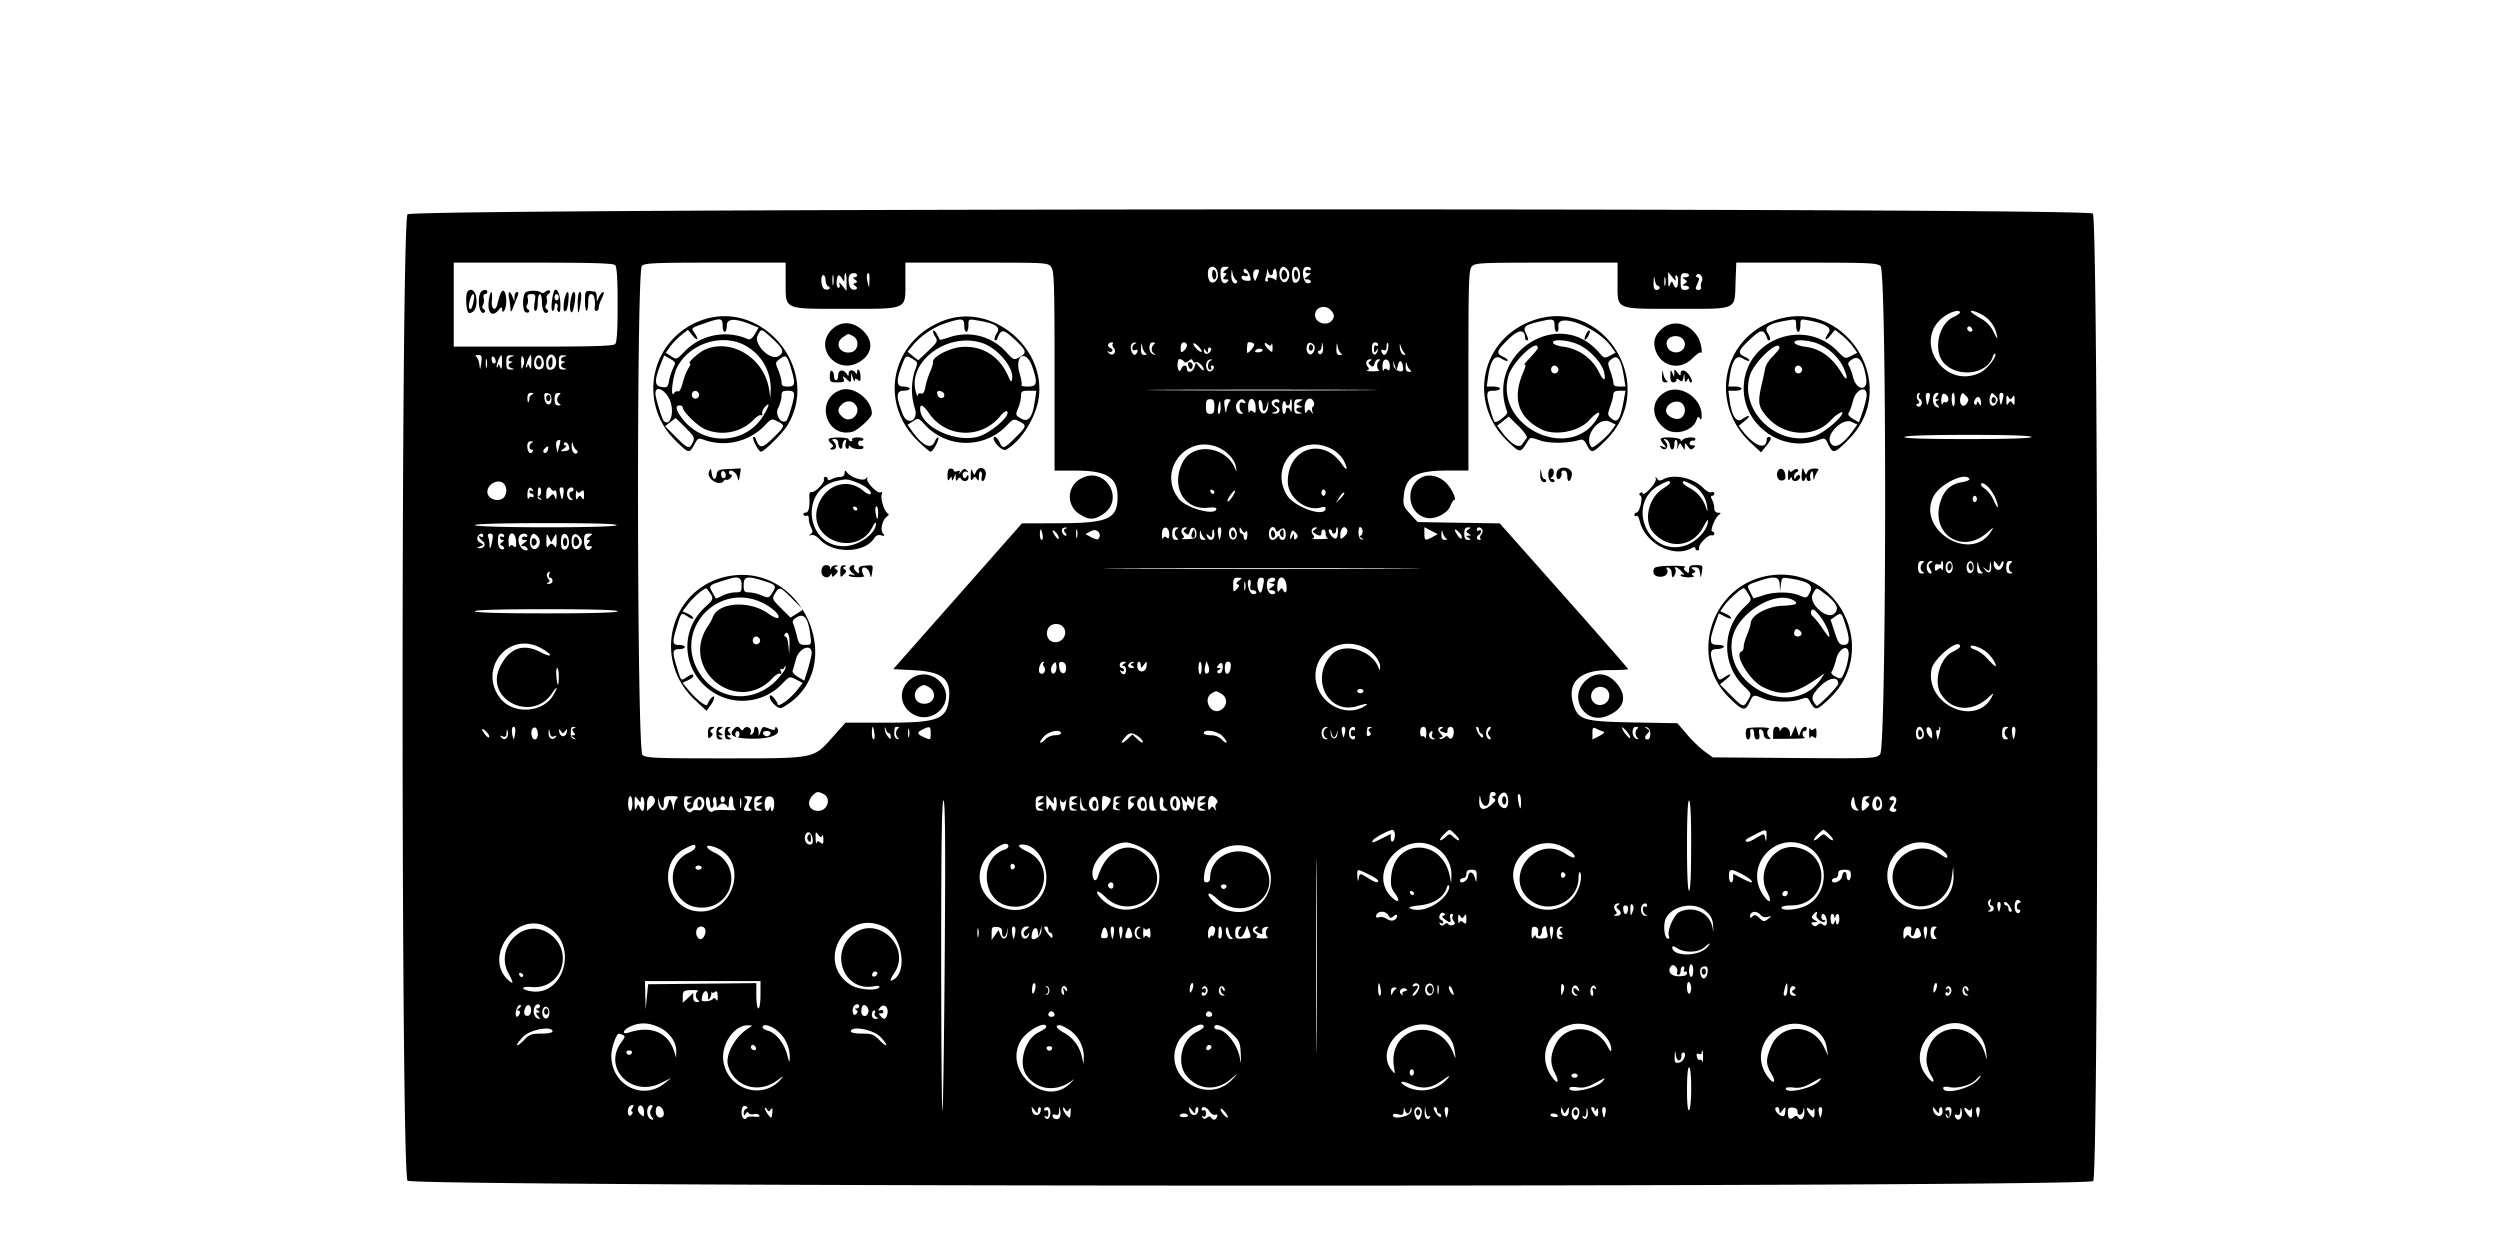 <svg xmlns="http://www.w3.org/2000/svg" width="400" height="199.664"><g><path fill="#000" fill-rule="evenodd" stroke="none" d="M65.21 34.29c-1.06 1.06-1.06 153.56 0 154.62 1.01 1.01 268.78 1.07 269.7.06.9-1.01.85-153.98-.06-154.8-1.06-.96-268.68-.85-269.64.12m33.21 8.13c.28.28.4 2.17.4 6.32s-.12 6.04-.4 6.32c-.3.3-3.67.4-13.1.4H72.6V42.02h12.7c9.44 0 12.81.1 13.11.4m27.3 2.62c0 4.6-.5 4.37 9.57 4.37s9.58.22 9.58-4.37v-3.02h11.41c11.41 0 11.41 0 11.94.74.45.65.52 2.8.52 16.64v15.9h3.4c4.96 0 6.68 1.07 6.68 4.2 0 3.52-1.46 4.2-9.3 4.22l-6 .02-10.29 11.66-10.3 11.66 3.24.17c4.62.24 6.03 1.39 5.67 4.6-.37 3.28-1.74 3.8-10.06 3.8h-6.49l-1.99 2.23c-3.2 3.58-2.64 3.47-17.3 3.48-11.25 0-12.65-.06-13.2-.55-.88-.8-.97-77.36-.09-78.25.46-.45 2-.52 11.77-.52h11.23v3.02m133.11.15c0 4.45-.5 4.22 9.6 4.22 9.72 0 9.12.28 9.28-4.28l.11-3.11h11.24c9.98 0 11.3.06 11.85.55 1.02.93.95 77.1-.07 78.12-.68.67-.98.68-13.73.59l-13.04-.1-1.32-.96c-.72-.52-2-1.75-2.82-2.72l-1.52-1.78-7.05-.13c-8.07-.15-8.85-.39-9.62-2.97-1.02-3.4 1.03-5.4 5.55-5.4 1.77 0 3.22-.07 3.22-.17s-4.62-5.38-10.26-11.74l-10.27-11.57-6.57-.1-6.56-.11-1.2-1.3c-1.09-1.2-1.17-1.43-1.02-2.94.3-3.06 1.93-4 6.97-4h3.37V59.27c0-14.44.05-16.09.55-16.64.52-.57 1.34-.61 11.94-.61h11.37v3.17m-64-1.66c.25.98-.36 1.9-1.06 1.62-.49-.18-.67-1.82-.26-2.24.48-.48 1.12-.18 1.32.62m1.3-.35c-.44.33-.5.5-.2.5.38.02.38.12.05.52-.35.42-.32.5.2.5.44 0 .5.1.23.38-.6.6-1.1.02-1.1-1.23 0-.97.11-1.16.73-1.16.72 0 .72.01.09.5m9.94.01c.63.77-.14 2.43-.86 1.83-.75-.62-.61-2.34.2-2.34.12 0 .42.23.66.51m1.95.63c.1.94-.46 1.68-1.02 1.34-.15-.1-.27-.7-.27-1.35 0-1.52 1.12-1.5 1.29.01m1.74-.78c0 .2-.14.26-.31.16-.18-.1-.41-.04-.53.15-.12.18.06.34.38.34.53 0 .52.04-.07.5-.59.44-.6.49-.06.5.32 0 .59.17.59.37 0 .2-.27.3-.59.24-.55-.1-.89-1.67-.52-2.37.21-.38 1.1-.3 1.1.1m-15.79.8c0 .48.15.87.34.87.18 0 .33-.3.33-.66 0-.35-.15-.74-.33-.86-.2-.11-.34.17-.34.66m3.8.92c.21.13.28.33.16.45-.45.45-.93-.25-.89-1.29.04-.92.07-.96.2-.23.09.46.33.94.53 1.07m2.19-.77c.31.9.28.96-.47.92-.45-.02-.81-.25-.81-.5 0-.27.2-.38.5-.27.28.11.5.05.5-.13a.33.33 0 00-.33-.32.34.34 0 01-.34-.34c0-.7.62-.29.95.64m1.3.05c-.2.53-.4.93-.42.9-.47-.65-.37-1.79.16-1.83.55-.04.58.07.26.93m2.15-.02c.17 0 .3-.22.3-.5s.15-.5.32-.5.3.46.29 1.02c-.02.57-.12.91-.23.76-.31-.42-1.48-.54-1.23-.13.13.2.05.36-.17.36-.22 0-.3-.23-.18-.53.1-.3.22-.78.24-1.1.03-.49.06-.48.2.04.07.32.28.58.46.58m1.89-.79c-.35.35-.29 1.47.08 1.47.17 0 .4-.15.52-.34.26-.42-.29-1.45-.6-1.13m1.78.6c0 .48.15.87.34.87.18 0 .33-.3.33-.66 0-.35-.15-.74-.33-.86-.2-.11-.34.17-.34.66m-73.71 1.6c-.08.43-.15.16-.16-.58 0-.74.07-1.08.15-.76.08.33.09.93 0 1.35m2.12-.33l-.01 1.42-.67-.84c-.4-.5-.59-.6-.46-.25.11.33.04.59-.15.59-.2 0-.33-.45-.3-1 .09-1.15.39-1.3.9-.43.3.53.34.5.35-.17 0-.41.08-.75.17-.75.1 0 .17.64.17 1.43m1.68-1.1c0 .19-.19.34-.42.34-.28 0-.25.13.09.37.41.29.42.39.04.54-.38.15-.38.23 0 .46.57.35.15.8-.53.53-.52-.2-.74-1.91-.3-2.35.35-.34 1.12-.26 1.12.11m1.98.93c-.04 1.24-.04 1.24-.28.25-.22-.95-.16-1.51.17-1.51.08 0 .13.56.11 1.26m128.99-.34c-.1-.32-.05-.59.11-.59.17 0 .3.46.28 1.01-.03 1.12-.4 1.32-.77.42-.22-.54-.26-.53-.52.09-.2.51-.28.36-.29-.68l-.01-1.34.7.84c.45.55.62.64.5.25m2.14-.59c0 .19-.26.34-.59.34-.5 0-.51.06-.08.34.45.3.45.37 0 .66-.43.29-.42.34.08.34.33 0 .6.16.6.34 0 .19-.31.34-.68.34-.56 0-.67-.23-.67-1.35s.11-1.34.67-1.34c.37 0 .67.15.67.33m2.06.96c-.16.3-.22.74-.14.98.09.23-.1.42-.41.42-.38 0-.5-.18-.37-.5.12-.29.3-.74.41-1.02.11-.27.03-.5-.19-.5-.21 0-.3-.16-.17-.35.37-.6 1.2.33.87.97m-140.2-.14c0 .44.18.88.41.96.23.08.31.26.18.4s-.47.17-.75.06c-.58-.22-.74-2.24-.19-2.24.19 0 .34.37.34.82m133.13.86c.17 0 .32.16.32.34 0 .19-.23.34-.5.34-.38 0-.5-.34-.46-1.26.04-1.02.08-1.08.19-.34.08.5.28.92.45.92m1.22-.08c-.08.32-.15.06-.15-.59 0-.64.07-.91.15-.59.09.33.09.86 0 1.18m-191.6.97c-.45.46-.26 3.48.23 3.48.8 0 1.27-.9 1.16-2.24-.1-1.22-.79-1.84-1.38-1.24m1.98.32c-.55 1.43.02 3.73.74 3.01.12-.12.04-.33-.18-.46-.23-.14-.28-.43-.11-.7.15-.24.2-.73.1-1.08-.08-.34.01-.63.22-.63.2 0 .37-.15.37-.34 0-.54-.91-.38-1.14.2m3.2.2c-.16.43-.35 1.07-.42 1.42-.27 1.39-1.05 1.02-.91-.43.17-1.82-.25-1.8-.5.03-.26 2 .62 2.73 1.66 1.36.27-.36.45-.43.45-.17.04 1.21.69.19.69-1.07 0-1.7-.53-2.3-.97-1.14m4.03-.3c-.48.48-.49 2.82-.01 3.11.2.12.45.12.57 0 .13-.12.05-.33-.17-.46-.23-.14-.28-.43-.11-.7.15-.24.2-.73.1-1.08-.12-.48.02-.63.58-.63.68 0 .72.11.52 1.34-.15.89-.1 1.35.14 1.35.2 0 .36-.6.36-1.35 0-.74.15-1.34.34-1.34.18 0 .33.6.33 1.32 0 1.26.47 2.03.94 1.55.12-.12.04-.33-.17-.46-.24-.15-.28-.42-.1-.7.15-.27.2-.7.1-.96a.67.67 0 01.27-.77c.25-.15.35-.39.22-.52-.13-.12-.44-.06-.7.15-.24.21-.56.28-.68.15-.4-.4-2.13-.4-2.53 0m4.53-.04c-.35 1.13-.46 2.97-.18 2.97.18 0 .32-.31.32-.7 0-.38.14-.6.32-.49.18.11.24.4.15.66-.1.25-.02.56.18.68.23.15.33-.37.27-1.53-.08-1.66-.73-2.64-1.06-1.6m5.01 1.35c0 .9.12 1.63.26 1.63.13 0 .25-.6.25-1.35 0-.97.14-1.34.5-1.34.46 0 .7 1 .53 2.27-.03.23.1.42.3.42.19 0 .35-.24.35-.52 0-.29.23-.97.51-1.52.28-.54.38-.99.22-.99s-.46.34-.66.76l-.36.76-.03-.76c0-.42-.13-.78-.27-.8-1.57-.27-1.6-.24-1.6 1.44m-12.14-.35c.12.58.22 1.38.22 1.77.02.51.15.38.46-.46.25-.65.56-1.45.7-1.77.15-.36.1-.59-.13-.59-.2 0-.38.34-.39.76l-.02.76-.3-.76c-.45-1.1-.78-.92-.54.3m8.81.33c-.2 1.28-.08 1.97.3 1.6.34-.35.58-2.99.26-2.99-.18 0-.43.63-.56 1.4m1.02-.03c-.27 1.64.18 2.65.5 1.15.33-1.52.34-2.52 0-2.52-.15 0-.38.62-.5 1.37m1.14.37c0 2.08.16 2.03.48-.14.15-1.05.1-1.6-.13-1.6-.2 0-.35.74-.35 1.74m-16.65-.3c-.26 1.19-.4 1.45-.67 1.2-.28-.28.23-2.3.58-2.3.19 0 .22.46.09 1.1m13.62-.6c0 .28-.15.5-.33.5-.19 0-.34-.22-.34-.5 0-.27.15-.5.34-.5.18 0 .33.23.33.5m123.5 2.04c.64.63.68 1.21.13 1.76-.87.88-2.62.25-2.62-.94 0-1.26 1.55-1.77 2.5-.82m100.69.4c0 .14-.5.48-1.1.76-2.38 1.1-3.24 5.49-1.43 7.37 2.24 2.35 6.88 1.74 7.75-1.01.12-.39.3-.62.4-.52.38.37-1.32 2.52-2.4 3.03-6.03 2.86-11.07-5.6-5.47-9.18 1.07-.69 2.26-.93 2.25-.45m3.6.4a4.7 4.7 0 012.29 3.21c.17.82.08.73-.47-.42a4.97 4.97 0 00-1.73-2.02c-.58-.32-1.3-.77-1.61-1-.97-.7.3-.5 1.52.23m-205.02.87a11.56 11.56 0 00-4.26 19.06c2.26 2.27 2.36 2.3 3.16.82.6-1.1.61-1.12 1.81-.69a9.22 9.22 0 009.42-2.33c1.1-1.17 1.17-1.19 2.1-.7 1.26.64 1.24.72-.74 2.67-1.77 1.73-2.17 1.73-2.78.02-.08-.2-.24-.28-.36-.17-.26.24.84 2.31 1.23 2.32.47 0 3.35-2.83 4.14-4.08 5.62-8.88-3.84-20.55-13.72-16.92m39.02-.05c-8.48 3.03-10.77 13.04-4.4 19.28.98.97 1.93 1.77 2.1 1.77.39 0 1.46-2.01 1.21-2.26-.1-.1-.36.22-.58.7-.58 1.27-1.95.6-3.65-1.8l-.67-.94.87-.57c.85-.56.88-.55 1.97.63a8.97 8.97 0 0012.98.1c1.08-1.13 1.16-1.16 2.06-.7 1.23.64 1.2.75-.64 2.6-1.82 1.8-2 1.86-2.52.73-.34-.76-.95-1.16-.95-.64 0 .75 1.45 2.12 1.96 1.84 2.46-1.31 4.97-5.4 5.3-8.62.84-7.97-7.6-14.77-15.04-12.12m93.62.22c-8.05 3.18-9.9 13.2-3.55 19.22 2 1.89 1.96 1.9 3.26-.2.3-.5.46-.5 1.85 0 1.47.52 4.44.5 6.27-.05.59-.18.84-.02 1.27.82.71 1.37.86 1.34 2.96-.73 8.92-8.74-.51-23.64-12.06-19.06m38.63 0c-8.1 3.21-9.83 13.43-3.28 19.46l1.6 1.48.8-.98c.84-1.06.97-1.48.44-1.48-.18 0-.33.12-.33.27 0 1.89-1.85 1.31-3.82-1.19l-.68-.86 1-.8c1.08-.86.72-1.09-.45-.27-.9.63-1.64-.5-1.99-3.03l-.2-1.52h1.05c.58 0 1.05-.15 1.05-.34 0-.18-.47-.33-1.05-.33h-1.05l.2-1.52c.37-2.63 1.07-3.64 2.1-2.98.46.3.92.47 1.04.35.1-.1-.2-.38-.69-.6-1.24-.57-1.12-.99.85-2.83 1.78-1.67 2.15-1.67 2.75-.02.07.2.24.27.37.15.14-.12-.01-.62-.32-1.1-.66-1 .2-1.55 3.12-2.03 1.42-.24 1.42-.23 1.42.8 0 .57.16 1.04.34 1.04.19 0 .34-.47.34-1.05 0-1.02.03-1.04 1.23-.81 2.74.51 3.85 1.18 3.3 1.97-.79 1.12-.58 1.5.26.48l.75-.93 1.08.86c.6.47 1.4 1.3 1.78 1.83l.7.98-.97.5c-.95.49-1 .47-2.12-.68-5.43-5.66-15.1-1.86-15.08 5.93.01 5.92 6.2 10.27 11.8 8.27 1.22-.44 1.23-.43 1.76.69.72 1.5.96 1.44 3.21-.82 8.73-8.72-.85-23.42-12.3-18.89m-167.84.66c0 .55.15 1 .34 1 .18 0 .33-.46.33-1.03 0-1.15 1.35-1.19 3.98-.1l1.11.45-.6 1.02c-.4.69-.78.96-1.12.82a9.05 9.05 0 00-10.23 2.08c-1.17 1.2-1.2 1.22-2.05.66l-.86-.56.7-.98c.38-.54 1.18-1.36 1.77-1.83l1.08-.86.76.93c.84 1.03 1.04.64.25-.49-.48-.69-.44-.74.93-1.23 3.33-1.19 3.61-1.18 3.61.12m38.66 0c0 .55.15 1 .33 1 .19 0 .34-.46.34-1.03 0-1.03 0-1.04 1.43-.8 2.92.48 3.77 1.04 3.12 2.04-.32.47-.46.97-.33 1.09.13.12.3.05.37-.15.6-1.65.97-1.65 2.76.02 1.98 1.86 2.07 2.18.81 2.88-.88.5-.94.47-2.08-.78a8.52 8.52 0 00-8.96-2.46c-.88.3-1.64.5-1.67.46-.04-.05-.25-.44-.48-.87-.22-.43-.49-.7-.6-.6-.1.1.04.53.3.95.47.73.4.85-1.1 2.29l-1.6 1.51-.86-.68-.85-.69 1.03-1.25a12.35 12.35 0 015.44-3.45c2.25-.7 2.6-.63 2.6.52m94.45 0c0 .55.16 1 .36 1 .2 0 .31-.4.25-.91-.27-2.33 6.28.2 8.45 3.26l.71.99-.91.47c-.85.45-.96.42-1.66-.41-6.4-7.6-18.32 0-14.77 9.42.15.4-1.75 1.87-2.02 1.57-.28-.31-1.17-3.45-1.17-4.14 0-.7.16-.83 1.01-.83.56 0 1.01-.15 1.01-.34 0-.18-.47-.33-1.05-.33h-1.06l.21-1.52c.36-2.63 1.07-3.64 2.09-2.98.46.3.93.47 1.04.35.11-.1-.2-.38-.68-.6-1.23-.56-1.13-.92.81-2.83 1.67-1.63 2.67-1.67 2.67-.09 0 .15.16.27.35.27.2 0 .12-.42-.17-1-.6-1.14-.3-1.43 2.07-1.99 2.24-.52 2.46-.47 2.46.64m-115.66.65c-2.91 2.91.8 7.3 4.39 5.19 2.2-1.3 2.4-3.47.46-5.17-1.59-1.4-3.47-1.4-4.85-.02m133-.27c-1.26.99-1.65 2.14-1.2 3.53.88 2.65 3.9 3.34 5.9 1.35.62-.63 1.21-1.05 1.31-.96.4.4.15-1.37-.32-2.27-1.2-2.3-3.88-3.08-5.7-1.65m49.48.49c-.32.32-.97-.2-.73-.59.14-.23.33-.22.57.02.2.2.27.45.16.57M123.38 54c1.97 1.78 2.19 2.32 1.2 2.97-1.29.84-4.08-1.91-3.35-3.3.6-1.14.52-1.15 2.15.33m130.4-.56c-.21.4-.31.8-.22.9.1.09.34-.17.56-.57.21-.4.31-.8.22-.9-.1-.09-.34.16-.56.56m-117.29.35c1.04.56.88 2.27-.24 2.56-1.79.44-2.85-1.35-1.4-2.37.9-.63.82-.63 1.64-.19m132.69.4c1 1 0 2.5-1.42 2.15-.97-.24-1.43-1.37-.86-2.07.5-.6 1.72-.64 2.28-.09m-150.36.9a7.81 7.81 0 014.49 7.27l-.05 1.35-.2-1.35c-.75-4.98-5.94-8.25-10.21-6.43-1.04.44-3 2.23-2.45 2.23.15 0 .03.37-.27.81-.29.45-.7 1.5-.91 2.35-.22.86-.54 1.45-.72 1.33-.19-.11-.47 0-.63.26-.65 1.01-.28-2.57.4-3.98 1.81-3.74 6.79-5.55 10.55-3.84m38.18-.24c2.52.75 5.24 3.94 4.94 5.77-.1.63-.2.57-.65-.47-1.4-3.17-4.18-4.88-7.48-4.61-1.93.16-4.65 1.6-4.53 2.38.04.23-.17.94-.46 1.59-.29.64-.63 1.73-.75 2.41-.17.87-.38 1.18-.7 1.06-.27-.1-.5.02-.5.27-.02.25-.16.05-.31-.45-1.45-4.82 4.86-9.63 10.44-7.95m95.62.33c1.76.82 3.72 2.96 4.03 4.39.31 1.42-.03 1.53-.7.22a7.47 7.47 0 00-5.84-4.3c-.82-.1-1.55-.38-1.62-.6-.23-.7 2.43-.5 4.13.29m37.83-.33a7.97 7.97 0 014.35 3.67c.91 1.78.87 2.86-.05 1.32-1.6-2.68-3.47-4.04-5.98-4.35-1.78-.22-2.31-1.03-.69-1.03.6 0 1.66.18 2.37.39m-112.4.17c-.13.12-.06.43.16.69.56.68-.22 1.43-.81.79-.29-.3-.3-.38-.03-.23.22.12.48.08.59-.09.1-.16-.05-.4-.34-.5-.55-.22-.35-.88.27-.88.2 0 .27.1.15.22m3.56 0c-.23.1-.42.4-.42.68 0 .31.19.44.48.33.33-.13.43-.03.3.3-.26.69-.7.6-.95-.18-.25-.77.03-1.36.6-1.32.3.02.29.07-.01.2m1.71 1.53c.25.16.18.25-.2.25-.45 0-.58-.25-.54-1.09.04-.92.07-.96.2-.25.08.46.33.95.54 1.09m1.4-1.5c-.53.39-.59 1.16-.1 1.5.33.24.32.28-.07.17-.78-.2-.87-1.93-.1-1.92.33 0 .45.1.27.25m5.2.2c0 .26-.22.65-.5.88-.42.36-.5.29-.5-.46 0-.56.18-.88.5-.88.28 0 .5.2.5.46m2.36.99c0 .18-.3.06-.67-.27-.37-.34-.68-.76-.68-.95 0-.18.3-.06.68.27.37.34.67.76.67.95m8.4-1.09c0 .34-.8 1.32-1.1 1.32-.1 0-.06-1.23.07-1.6.09-.27 1.03-.02 1.03.28m2.78-.1c.08-.23.15 0 .16.51 0 .9-.03.91-.63.37-.72-.66-.87-1.42-.16-.83.37.3.51.29.63-.04m6.88.4c.13.71-.44 1.48-.88 1.2-.64-.4-.46-1.94.21-1.8.32.05.62.33.67.6m1.16 1.08c-.2.21-.4.2-.55-.04-.12-.2-.06-.37.13-.37.2 0 .38-.34.4-.75.05-.75.05-.74.2.04.08.43 0 .94-.17 1.12m3.07 0c.25.17.18.26-.2.26-.45 0-.58-.25-.54-1.09.04-.92.07-.96.2-.25.09.46.33.95.54 1.09m5.93-1.4c0 .2-.15.26-.33.14-.19-.11-.34.14-.33.57 0 .64.06.69.36.27.29-.4.33-.41.23-.02-.27.97-.93.77-.93-.28 0-.7.16-1.04.5-1.04.28 0 .5.16.5.36m1.55.8c-.24.95-.7 1.12-.99.37-.12-.33-.02-.42.3-.3.34.13.49-.05.49-.58 0-.42.1-.67.2-.55.12.11.12.59 0 1.06m2.6.5c.31.36.28.43-.11.3-.28-.09-.53-.6-.57-1.15-.03-.61.01-.73.12-.3.1.36.36.88.57 1.14m-15.25-.81c0 .28.15.5.34.5.18 0 .33-.22.33-.5s-.15-.5-.33-.5c-.19 0-.34.22-.34.5m-15.82.7c-.42.51-.99.34-.98-.3 0-.24.13-.2.33.1.28.43.33.42.33-.1 0-.34.16-.51.36-.39.24.15.23.37-.04.69m52.46-.63c0 .13-.57.83-1.26 1.56-.7.73-1.08 1.22-.85 1.1.25-.14.16.33-.22 1.2-1.8 4.21-.84 7.25 2.9 9.14 2.19 1.1 6.03.37 7.66-1.46 1.25-1.4 2.05-1.63 1.31-.37-4.26 7.2-16.45 1.49-14.25-6.68.6-2.24 4.71-6.15 4.71-4.49m38.66 0c0 .13-.49.73-1.07 1.34a4.85 4.85 0 00-1.17 1.7c-.05.32-.33 1.64-.63 2.93-.63 2.77-.5 3.46.9 5.07 2.76 3.13 7.6 3.37 10.2.5.7-.78 1.85-1.52 1.85-1.2 0 .75-2.96 3.24-4.44 3.73-5.81 1.93-12.09-3.93-10.37-9.68.66-2.18 4.73-5.97 4.73-4.4m-82.7.37c0 .15-.3.3-.67.32-.38.03-.6-.1-.49-.27.24-.38 1.17-.42 1.17-.05M77 58.06c-.17 1.22-.18 1.23-.3.26-.07-.55-.3-1.12-.51-1.26-.24-.15-.13-.25.3-.25.6 0 .66.15.51 1.26m2.32-.17c0 .14-.14.25-.33.25-.18 0-.33-.34-.33-.75 0-.73.65-.24.66.5m1 .17c-.03 1-.09 1.13-.32.59-.17-.4-.3-.48-.31-.2-.02.26-.1.4-.2.3-.18-.18.5-1.95.73-1.95.06 0 .1.56.1 1.26m1.61-1.03c-.67.18-.8.76-.17.8.34.02.34.06 0 .2-.6.24-.51.7.17.89.44.11.4.16-.17.2-.64.02-.75-.14-.75-1.15 0-1 .1-1.17.75-1.13.57.02.61.07.17.19m1.79 1.5c-.28.69-.32.62-.33-.56 0-1.02.07-1.2.32-.78.2.35.2.85 0 1.34m1.3-.47c-.01 1-.07 1.13-.3.59-.17-.4-.3-.48-.32-.2-.01.26-.1.4-.2.3-.17-.18.5-1.95.74-1.95.06 0 .1.56.09 1.26M87 57.9c.07.62-.08 1-.44 1.14-.8.3-1.3-.37-1.04-1.4.3-1.17 1.33-1 1.48.26m1.9-.47c.28.9-.13 1.73-.87 1.73-.5 0-.64-.25-.64-1.18 0-1.31 1.13-1.73 1.5-.55m1.45-.4c-.68.19-.8.77-.17.81.33.02.33.06 0 .2-.6.24-.52.7.17.89.44.11.4.16-.17.2-.65.02-.76-.14-.76-1.15 0-1 .11-1.17.76-1.13.57.02.6.07.17.19m17.4 1.78c-.25.48-.56 1.4-.68 2.05-.2 1.1-.3 1.18-1.23 1.04-1.14-.16-1.15-1.07-.06-3.79l.5-1.25.95.54c.89.51.93.61.51 1.41m18.82.08c.76 2.56.69 2.95-.5 2.95-.79 0-1-.15-1-.68 0-.38-.24-1.25-.52-1.93-.5-1.19-.5-1.26.24-1.8.99-.75 1.16-.6 1.78 1.46m19.93-1.16c.34.23.32.54-.09 1.52a10.08 10.08 0 00-.04 6c.7 1.96-1.14 2.97-1.9 1.04-1.1-2.79-1.08-3.78.07-3.78.57 0 1.03-.15 1.03-.34 0-.18-.46-.33-1.03-.33-1.15 0-1.17-1-.07-3.78.5-1.28.59-1.3 2.03-.33m18.7.98c.88 2.58.75 3.13-.7 3.13-.68 0-1.14-.09-1.03-.2.1-.1-.03-.97-.31-1.9-.88-2.97 1.05-3.94 2.04-1.03m94.63 1.47l.26 1.66h-.96c-.68 0-.96-.17-.97-.59-.01-.32-.24-1.2-.5-1.93-.46-1.28-.44-1.37.27-1.92.92-.7 1.47.1 1.9 2.78m38.78.4c.3 2.04-1.54 1.9-2.08-.17a9.08 9.08 0 00-.69-1.92c-.23-.36-.08-.63.59-1.05 1.03-.64 1.78.44 2.18 3.14M77.88 58.74c-.09.32-.16.06-.16-.59 0-.65.07-.91.16-.59.08.33.08.86 0 1.18m7.97-1.13c-.12.32-.06.75.15.96.26.27.43.2.59-.22.12-.32.06-.75-.15-.95-.27-.27-.43-.21-.6.21m2.11-.24c-.34.35-.26 1.45.12 1.45.18 0 .33-.38.33-.84 0-.88-.07-.98-.45-.61m101.47.46c.15.24.4.21.75-.08.42-.35.56-.35.67-.02.08.24.28.34.45.23.37-.22 1.31.65 1.31 1.21 0 .22-.28.05-.62-.38l-.63-.77-.24.74c-.26.83-1.2 1.01-1.2.23 0-.65-.63-.65-.88 0-.4 1.02-.85-.33-.49-1.43.08-.23.69-.04.88.27m4.28-.13c-.51.2-.57 1.46-.07 1.46.2 0 .27-.15.15-.34-.11-.18-.03-.33.18-.33.48 0 .25.75-.28.93-.5.16-.88-.75-.62-1.44.1-.27.39-.49.63-.47.33.02.34.06 0 .2m25.54.06c-.35.22-.35.35.04.67.38.32.51.26.66-.28.1-.38.38-.68.63-.68.27 0 .32.1.11.26-.42.3-.44 1.18-.03 1.47.16.12-.29.21-1.01.2-.72 0-1.12-.07-.88-.16.33-.12.34-.27.06-.61-.42-.51-.16-1.16.45-1.16.28 0 .28.1-.03.29m3.14.81c.01.65-.1.8-.39.55-.27-.23-.46-.2-.58.1-.1.24-.18.04-.2-.43-.01-.48.08-.98.2-1.1.45-.45.95.01.97.88m2.14.44c.06.81-1.48.26-1.55-.56l-.07-.81.27.84.27.84.27-1c.27-.97.73-.58.81.69m-34.37-.97c-.1.17-.06.5.1.74.2.34.32.34.51.04a.63.63 0 00-.09-.74c-.18-.19-.41-.2-.52-.04m35.53 1.19c.24.16.17.25-.2.25-.44 0-.59-.25-.56-.92.03-.7.08-.77.21-.25.1.37.34.78.55.92m23.6-.39c.34.56-.44 1.2-.9.74-.4-.39-.15-1.1.37-1.1.16 0 .4.16.52.36m39 0c.34.56-.44 1.2-.9.74-.4-.39-.15-1.1.37-1.1.16 0 .4.16.52.36m-155.48 1.3c0 .95.09 1.03 1.22 1.03 1 0 1.17-.1.99-.57-.2-.5-.13-.5.47.05.67.6.69.6.72-.19l.03-.8.27.83c.15.47.28.64.3.38.03-.35.15-.37.5-.08.36.3.44.18.41-.63-.03-.95-.53-1.5-.54-.59 0 .26-.1.3-.25.08-.43-.58-1.1-.53-1.1.09 0 .48-.06.5-.3.1-.53-.83-1.37-.72-1.37.18 0 .45-.15.81-.34.81-.18 0-.34-.3-.34-.65 0-.36-.15-.75-.33-.86-.2-.12-.34.22-.34.82m133.16-.07c-.04.84.1 1.1.54 1.1.38-.01.45-.1.2-.26-.21-.14-.45-.63-.54-1.09-.13-.71-.16-.67-.2.25m1.32 0c-.02.76.13 1.1.48 1.1.28 0 .5-.17.5-.38 0-.27.14-.27.48.02.4.32.51.25.63-.38.14-.75.15-.75.2.06.04.68.11.74.38.34.21-.34.32-.36.33-.08 0 .23.16.42.36.42.2 0 .1-.42-.21-.96-.6-1.02-1.5-1.28-1.5-.44 0 .4-.1.37-.49-.14-.48-.64-.49-.64-.52.02l-.04.68-.29-.68c-.24-.56-.29-.5-.3.42m-132.8 2.34c-4.12 1.5-2.33 7.73 1.9 6.67.91-.23 3.14-2.3 3.14-2.9 0-2.3-2.97-4.52-5.05-3.77m82.47.02c-8.17.05-21.63.05-29.92 0-8.29-.05-1.6-.1 14.85-.1s23.23.05 15.07.1m49.56.27c-2.43 1.32-2.4 4.26.06 5.96 1.55 1.07 4.36.23 4.9-1.46.18-.58.3-.64.52-.28.21.33.3.2.3-.46.02-2.82-3.41-5.05-5.78-3.76m-159.15 1.74c.54 1.92-.22 3.84-1.14 2.87-.29-.3-1.32-3.7-1.32-4.36 0-1.55 1.93-.38 2.46 1.5m4.45-1.57c.35.56-.43 1.2-.9.74-.38-.4-.14-1.1.38-1.1.16 0 .4.16.52.36m15.28.24c0 .84-.97 4.03-1.28 4.22-.85.53-1.82-1.03-1.28-2.07.3-.57.54-1.43.54-1.9 0-.73.15-.86 1.01-.86.75 0 1 .16 1 .61m24.04.07c0 .72-.97.61-1.12-.12-.08-.45.05-.59.5-.5.34.07.62.34.62.62m14.5.84c-.36 2.7-1.03 3.6-2.19 2.94-.93-.54-.94-.6-.5-1.66.25-.6.46-1.48.46-1.95 0-.75.14-.85 1.22-.85h1.23l-.21 1.52m94.16.24c-.51 2.81-.97 3.47-1.88 2.72-.7-.58-.7-.68-.25-1.96.27-.74.5-1.6.5-1.93.02-.42.3-.59.98-.59h.97l-.32 1.76m38.86-.67c-.1.6-.41 1.74-.69 2.53l-.5 1.43-.98-.57c-.62-.37-.85-.7-.66-.94.16-.2.47-1.07.7-1.95.52-2.07 2.47-2.53 2.13-.5M85.1 63.15c-.25.16-.43.39-.4.5.03.13-.02.42-.11.64-.1.23-.18 0-.2-.5-.01-.68.14-.93.57-.93.45 0 .48.07.14.3m3.14.71c0 1.2-.98 1.1-1.12-.12-.1-.77 0-.93.5-.83.4.07.61.4.61.95m1.35-.76c-.53.4-.58 1.17-.1 1.48.33.2.29.27-.15.28-.43 0-.6-.27-.6-1 0-.74.17-1.01.6-1 .33 0 .44.1.25.24m217.46.12c-.13.2-.04.5.2.64.23.15.32.52.2.82-.12.34-.37.46-.61.31-.32-.2-.32-.28 0-.39.32-.1.33-.25.05-.6-.35-.4-.2-1.15.22-1.15.1 0 .06.16-.06.37m1.66.55c-.3 1.27-.36 1.28-.53.1-.1-.7-.02-1.02.3-1.02s.39.26.23.92m1.22-.42c-.34.4-.33.51.04.53.36.02.36.07.03.2-.36.14-.36.27 0 .7.36.44.35.5-.07.36-.89-.29-.86-2.3.03-2.3.28 0 .27.15-.03.51m1.79.7c-.1.26-.3.4-.46.3-.15-.09-.35.03-.44.26-.1.23-.18.03-.2-.45-.01-.47.08-.96.2-1.09.36-.35 1.1.45.9.98m1.06-.06c0 .63-.11 1.08-.25.99-.14-.09-.25-.6-.25-1.14 0-.55.11-1 .25-1s.25.52.25 1.15m1.98.46c-.67 1.06-1.48.1-.99-1.18.2-.5.26-.5.78.03.44.44.5.7.2 1.15m4.71 0c-.67 1.06-1.47.1-.98-1.18.2-.5.26-.5.78.03.44.44.49.7.2 1.15m1.01-.68c-.3 1.27-.36 1.28-.53.1-.1-.7-.01-1.02.3-1.02.33 0 .4.26.23.92M87.4 63.7c0 .27.15.5.33.5.19 0 .34-.23.34-.5 0-.28-.15-.5-.34-.5-.18 0-.34.22-.34.5m229.57.84c0 .45-.03.45-.32 0-.24-.37-.33-.39-.33-.07 0 .25-.16.35-.34.24-.2-.13-.18-.44.08-.85.42-.68.91-.32.91.68m5.05-1.01c.26-.39.33-.27.33.5 0 .78-.07.9-.33.5-.3-.44-.37-.44-.66 0-.26.4-.33.28-.33-.5 0-.77.07-.89.33-.5.3.45.37.45.66 0m-3.36.5c0 .28.16.5.34.5.19 0 .34-.22.34-.5 0-.27-.15-.5-.34-.5-.18 0-.34.23-.34.5M194.3 65.04c0 .95-.13 1.18-.68 1.18-.54 0-.67-.23-.67-1.18s.13-1.17.67-1.17c.55 0 .68.22.68 1.17m2.42-.75c-.19.23-.4.8-.47 1.26-.11.68-.17.6-.3-.42-.15-1.08-.08-1.26.47-1.26.48 0 .56.1.3.42m2.48-.03c.17.26.06.32-.31.18-.43-.17-.56-.02-.56.59 0 .44.19.87.42.97.26.1.2.18-.15.2-.72.03-1.12-1.2-.6-1.85.5-.59.88-.62 1.2-.1m1.7.9c.05.88-.03 1.03-.38.74-.33-.28-.5-.26-.62.06-.1.24-.18-.14-.2-.85-.03-1.72 1.12-1.68 1.2.05m1.13-.02c0 1.06.53.65.78-.6.1-.55.14-.44.1.34-.06 1.68-1.34 1.72-1.5.05-.07-.73.02-1.05.26-.9.2.12.36.62.36 1.1m2.69-.9c0 .2-.15.27-.32.16a.37.37 0 00-.5.12c-.1.17.04.39.31.5.8.3.61 1.22-.25 1.18-.57-.03-.61-.08-.17-.2.74-.19.74-.42.03-.93-.3-.23-.44-.58-.31-.8.3-.48 1.2-.5 1.2-.03m1.98.9c-.02.7-.1 1-.19.68-.19-.72-.78-.78-.78-.09 0 .28-.12.5-.28.5-.15 0-.28-.44-.28-1 0-.55.13-1 .28-1 .16 0 .28.14.28.33 0 .18.16.33.34.33.19 0 .34-.22.34-.5s.07-.5.17-.5c.09 0 .15.56.12 1.26m1.23-.86c-.65.38-.65.38 0 .64.57.22.58.26.07.28-.32 0-.58.16-.58.33s.26.38.58.47c.45.11.4.16-.16.19-.65.03-.76-.13-.76-1.14 0-1 .11-1.17.75-1.16.73 0 .74.02.1.39m2.3.09c.1.27.04.58-.13.68-.17.1-.22.45-.12.77.16.5.13.5-.18.07-.33-.45-.4-.45-.7 0-.25.38-.33.2-.34-.75 0-1.33 1.04-1.87 1.46-.77m-73.46.25c1.3 1.3-.58 3.35-1.95 2.11-.81-.73-.85-1.28-.14-1.99.63-.63 1.53-.68 2.09-.13m58.55.61c0 .56-.12 1-.27 1-.16 0-.22-.44-.13-1 .08-.55.2-1 .27-1 .08 0 .13.45.13 1m73.89-.6c.63.63.47 1.88-.3 2.3-.8.42-2.32-.35-2.32-1.18 0-1.19 1.78-1.96 2.62-1.13M122.2 66.4c-2.8 4.77-9.55 5.07-13.04.57-1.03-1.33-1.18-2.1-.42-2.1.28 0 .5.15.5.33 0 .62 2.13 2.74 3.4 3.4a7.04 7.04 0 008-1.5c.44-.47.94-.77 1.11-.67.17.1.26-.02.2-.27-.05-.25.13-.7.4-1 .87-.94.8-.38-.15 1.24m26.6-.06a7.07 7.07 0 0011.1.4c.68-.83 1.11-1.12 1.27-.86.47.76-2.9 3.57-4.84 4.03-3.74.9-9.1-1.74-9.1-4.48 0-.92.48-.64 1.57.9m95.47 3.75c-.14.19-.46.63-.7.98-.52.76-1.86-.03-3.25-1.91l-.76-1.03.92-.74.93-.73 1.56 1.55c.9.88 1.46 1.7 1.3 1.88m-134.59-1.65c1.4 1.38 1.5 1.62 1.17 2.35-.52 1.14-.8 1.05-2.74-.89l-1.7-1.7.83-.65c.45-.35.84-.64.87-.64.02 0 .73.68 1.58 1.53m148.11.5c-.72 1-2.94 2.87-3.14 2.63-1.37-1.57 1.06-4.96 2.91-4.08l.94.45-.7 1m38.67-.03c-1.7 2.38-3.09 3.08-3.65 1.84-.62-1.36 2.03-3.9 3.4-3.25l.94.44-.7.97m28.57 1.02c0 .21-3.65.33-10.27.33-6.76 0-10.2-.11-10.06-.33.13-.22 3.92-.34 10.27-.34 6.48 0 10.06.12 10.06.34m-192.43.32c-.1.15.07.47.35.7.41.34.43.48.08.7-.32.21-.28.28.15.29.68 0 .78-.68.19-1.28-.32-.3-.28-.4.17-.4.34 0 .57.27.57.66 0 .35.15.74.33.86.19.1.34-.1.34-.47s.17-.78.37-.9c.25-.16.3 0 .16.45-.12.38-.06.79.13.9.2.13.35.02.35-.22 0-.27.1-.3.26-.1.33.46 2.1.61 2.1.18 0-.2-.2-.31-.43-.27-.23.05-.42-.14-.42-.42 0-.27.19-.46.42-.42.23.05.42-.05.42-.22 0-.18-.45-.3-1-.3-.54.02-.91.17-.82.32.1.16.02.29-.18.29-.2 0-.35-.13-.35-.28 0-.37-2.97-.42-3.19-.07m133.13-.07c-.1.1.07.5.4.87.56.64.56.66-.09.43-.54-.2-.59-.17-.25.17.67.68 1.34-.17.72-.92-.4-.5-.4-.55.04-.41.27.09.55.5.6.9.16 1.01.74.9.74-.14 0-.47.14-.77.3-.67.17.1.24.53.17.94-.13.68-.12.69.14.1.29-.65.29-.65.67 0 .37.65.38.65.39 0 .01-.64.01-.64.5 0 .38.53.56.58.9.24.34-.34.3-.42-.17-.42-.34 0-.54-.18-.45-.42.08-.23.32-.38.53-.34.21.05.38-.07.38-.26 0-.43-1.76-.28-2.1.18-.16.22-.24.2-.25-.03 0-.38-2.82-.57-3.17-.22M89.46 71.44l-.27 1-.18-.92c-.1-.51-.01-.97.2-1.04.53-.2.55-.14.25.96m-4.33-.63c-.51.2-.57 1.12-.07 1.12.2 0 .26.16.15.34-.34.55-.84.03-.84-.86 0-.57.18-.81.59-.8.35.02.42.1.17.2m5.96.97c0 .19-.34.37-.75.4-.74.05-.74.04-.1-.44.35-.26.46-.48.23-.48-.24 0-.32-.17-.2-.37.25-.4.8.21.82.89m1.12.22c.2.13.28.33.16.45-.43.42-.94-.23-.9-1.13.03-.7.07-.75.2-.23.1.37.34.78.54.9m103.08-.22c1.3.67 2.33 1.94 2.48 3.04.07.54.05.76-.04.48-1.24-3.83-6.78-4.7-8.5-1.32-1.97 3.86.23 7.73 4.13 7.26.7-.09 1.26-.02 1.26.15 0 1.23-4.8-.03-6.02-1.58-3.6-4.59 1.5-10.7 6.7-8.03m18.07.24c.6.36 1.32 1.1 1.6 1.62.76 1.47.59 1.9-.26.65-3.02-4.43-8.66-2.63-8.66 2.77 0 2.6 3 4.88 5.4 4.12.37-.12.65-.05.65.15 0 1.59-5.07-.16-6.23-2.15-2.93-5 2.48-10.17 7.5-7.16m-125.76.1c-.12.3-.36.44-.55.33-.2-.13-.18-.37.09-.66.5-.56.73-.4.46.33m25.85 3.31c-.53 1.17 1.72 2.55 2.39 1.48.09-.15.27-.21.4-.13.12.07.42-.08.65-.33.25-.27.29-.47.09-.47a.36.36 0 01-.35-.36c0-.72 1.15-.13 1.35.7.2.79.22.77.38-.27l.17-1.1-1.87.1c-1.66.07-1.9.17-1.99.84-.15 1.06-.66.95-.81-.17-.11-.8-.16-.84-.41-.29m38.14.63c0 .83.09.97.33.59.3-.45.33-.45.36 0 .02.34.12.28.31-.17l.3-.67.02.67c.02.5.1.56.32.22.2-.32.36-.35.52-.09.36.59 1.2.44 1.2-.21-.01-.46-.08-.5-.3-.14-.2.32-.36.35-.52.09-.32-.51.1-1.1.59-.83.27.15.26.07-.02-.23-.35-.38-.51-.34-.95.2-.3.36-.42.44-.28.18.18-.35.1-.42-.32-.27-.3.12-.56.07-.56-.1 0-.19-.22-.33-.5-.33-.34 0-.5.34-.5 1.09m3.72-.08c-.01.88.07 1.05.31.67.3-.45.37-.45.67 0 .26.4.33.3.33-.44 0-.52.15-.86.31-.76.17.1.23.5.13.86-.1.37-.02.67.16.67.19 0 .4-.45.49-1 .17-1.17-1.14-1.52-1.59-.42-.22.54-.26.53-.51-.09-.22-.54-.28-.44-.3.5m91.12-.11c-.03.66.13 1.13.45 1.25.28.1.5.04.5-.14a.32.32 0 00-.3-.32c-.18 0-.39-.42-.46-.93-.14-.88-.14-.88-.2.14m1.3.08c0 .55.22 1.06.5 1.17.28.1.5.04.5-.14 0-.17-.18-.32-.41-.33-.26 0-.3-.1-.08-.25.51-.38.48-1.42-.04-1.42-.3 0-.47.37-.47.97m1.57-.75c-.49.49-.26 1.85.24 1.39.25-.24.39-.62.3-.85-.1-.24.08-.43.38-.43.35 0 .54.3.54.84 0 1.18.56 1.06.74-.16.15-1-1.43-1.56-2.2-.79m35.3 0c-.55.55-.23 1.75.46 1.7.52-.04.66-.25.59-.88-.1-.83-.63-1.25-1.05-.83m1.48.8c-.01.87.06 1.05.3.67.22-.34.33-.36.34-.08 0 .23.22.41.49.41.56 0 1.03-.61.7-.93-.12-.12-.36 0-.53.27-.26.42-.31.41-.32-.06 0-.31.19-.63.42-.71.23-.09.3-.27.17-.42-.13-.14-.45-.08-.72.14-.37.3-.52.3-.65-.04-.1-.23-.19.1-.2.75m2.3-1.01c-.03.09-.09.58-.12 1.09-.06.95.3 1.25.6.5.13-.33.17-.33.19 0 .01.24.2.42.4.42s.3-.2.2-.45c-.1-.24-.04-.66.12-.92.22-.34.32-.2.35.53.03.72.09.82.2.34.1-.37.33-.86.51-1.1.26-.3.12-.41-.55-.41-.52 0-.98.23-1.1.56-.2.5-.25.5-.48-.08-.13-.36-.28-.57-.32-.48m-172.25 1c0 .75-.69.74-.74-.01-.03-.4.11-.64.34-.56.22.07.4.33.4.58m19-.26c0 .37-.26.6-.7.6-.38 0-.99.15-1.34.34-.45.24-.65.24-.65 0 0-.2-.17-.35-.38-.35-.2 0-.3.2-.23.42.16.52-1.51 2.18-2.02 2.01-.2-.06-.34.23-.32.66.1 1.8-.09 2.63-.6 2.63-.29 0-.43.15-.31.34.11.19.35.25.52.15.17-.11.31.13.31.52s.17 1.02.37 1.4c.29.54.27.77-.08 1.02-.35.26-.33.29.1.15.32-.1.87.18 1.34.69 2.18 2.36 7.22 2.25 8.75-.2a.92.92 0 011.09-.44c.6.16.64.1.27-.34-.47-.58-.04-2.21.7-2.7.29-.18.3-.33.04-.5-.55-.39-1.15-2.39-.91-3.02.13-.34.08-.46-.15-.32-.48.3-2.34-1.57-2.18-2.17.1-.35.05-.36-.17-.05-.36.5-2.36-.1-3.02-.92-.36-.44-.41-.43-.42.08m37.7.93a3.25 3.25 0 00-.1 5.62c1.44.96 2.32.97 3.75 0 3.67-2.47.14-7.93-3.64-5.62m54.84-.36c-2.97 1.26-2.6 5.89.54 6.58 1.36.3 3.37-.7 3.83-1.92.2-.52.47-.94.6-.94.49 0-.44-1.94-1.34-2.8-1.03-.99-2.55-1.37-3.63-.92m37.24.36c.07.28-.37 1-.98 1.63-.6.62-1.1.95-1.1.73 0-.21-.16-.28-.37-.15-.26.16-.26.29 0 .45.44.27-.14 2.72-.65 2.72-.17 0-.32.16-.32.35 0 .2.14.27.31.17.17-.1.4.23.52.75.78 3.56 5.3 6.02 8.21 4.46.47-.25.71-.26.71-.03 0 .2.16.35.35.35.2 0 .3-.2.25-.42-.12-.55 1.45-2.13 2-2 .24.05.43-.06.43-.26 0-.19-.14-.35-.31-.35-.43 0 .36-2.1.98-2.6.44-.35.43-.4-.09-.41-.36 0-.58-.27-.58-.7 0-.39-.16-1-.35-1.35-.24-.45-.24-.65 0-.65.19 0 .35-.17.35-.37 0-.2-.22-.3-.47-.2-.26.1-.8-.18-1.22-.61-1.56-1.66-4.74-2.39-6.45-1.48-.53.29-.76.27-1.01-.08-.27-.37-.3-.36-.2.05m50.17-.03c.1.17-.41.4-1.15.53-1.91.32-2.94 1.28-3.53 3.28-1.5 5.05 3.5 8.31 7.45 4.86 1.16-1.02 1.2-1.03.65-.18-3.28 5.02-11.92-.35-9.16-5.69 1.02-1.97 5.04-3.93 5.74-2.8m-178.2.52c1.47.52 2.66 1.48 2.38 1.92-.1.16-.62-.07-1.16-.52-2.65-2.24-6.36-.86-7.35 2.72-1.46 5.27 6.4 7.97 8.84 3.03.3-.6.54-.84.54-.52.02 1.61-2.83 3.63-5.14 3.63-6.09 0-7.13-9.02-1.2-10.42 1.57-.36 1.65-.36 3.1.16m-56.31.25c.22.22.4.72.4 1.1 0 .4-.18.9-.4 1.12-.86.85-2.63.25-2.63-.9 0-1.28 1.78-2.17 2.63-1.32m186.6-.15c0 .14-.5.55-1.09.92-2.43 1.51-3.24 5.3-1.53 7.13 2.56 2.73 6.34 2.22 8-1.08.38-.74.69-1.15.69-.9 0 1.5-1.95 3.55-3.89 4.06-5.9 1.57-9.25-6.9-3.85-9.76 1.26-.67 1.7-.77 1.67-.37m3.31.22a4.59 4.59 0 012.6 3.43c.13 1.06.1 1.14-.13.44a5.4 5.4 0 00-2.58-3.2c-.64-.34-1.17-.74-1.17-.89 0-.36.25-.32 1.28.22m47.72.62c.71.76 1.43 2.3 1.42 3.04 0 .22-.3-.23-.65-1a5.07 5.07 0 00-1.34-1.85c-.38-.24-.7-.55-.7-.7 0-.47.56-.25 1.27.5m-233 .31c.15.24.1.3-.15.15-.2-.13-.38-.08-.38.12s.15.35.33.35c.19 0 .34.16.34.36 0 .2-.14.27-.3.16-.18-.1-.4 0-.49.24-.1.23-.18.03-.2-.45-.03-1.18.4-1.65.85-.93m1.34.28c0 .38-.16.68-.35.68-.2 0-.12.17.16.36.33.24.35.32.05.24-.24-.06-.43-.23-.41-.36 0-.13.02-.54.02-.91s.12-.68.27-.68c.14 0 .26.3.26.67m1.66-.33c.12.2.35.26.52.15.17-.1.3.23.3.75-.03.76-.08.83-.28.32-.23-.6-.28-.6-.82-.06-.53.53-.56.5-.56-.46 0-1.02.42-1.37.84-.7m1.91.69c-.17 1.17-.23 1.16-.53-.1-.16-.66-.1-.93.23-.93.31 0 .4.32.3 1.03m1.61-.7c0 .2-.15.34-.33.34-.49 0-.42.93.08 1.13.25.1.19.18-.17.2-.58.02-.85-1.28-.36-1.77.33-.34.78-.27.78.1m1.21.32c.39-.32.47-.22.47.57 0 .75-.08.86-.34.46-.29-.44-.36-.44-.66 0-.25.4-.32.28-.3-.5 0-.55.1-.81.19-.58.13.34.28.35.64.05m101.34.12c-.04.4-.5.32-.65-.11-.07-.22.05-.34.27-.27.22.07.4.24.38.38m2.85.76c-.32.49-.65.8-.75.71-.2-.2 1-1.9 1.2-1.71.07.07-.13.52-.45 1m14.94-.69c0 .28-.15.5-.34.5-.18 0-.33-.22-.33-.5 0-.27.15-.5.33-.5.19 0 .34.23.34.5m2.38.94l-.78.74.6-.93c.31-.51.67-.85.77-.75.1.1-.16.53-.6.94m101.83.07c0 .28-.15.5-.33.5-.19 0-.34-.22-.34-.5 0-.27.15-.5.34-.5.18 0 .33.23.33.5m-179.13 1.6c-.04.4-.5.33-.65-.1-.07-.22.05-.34.27-.27.22.07.4.24.38.38m3.33.58c0 .55-.05 1-.13 1-.07 0-.2-.45-.27-1-.09-.56-.03-1.01.13-1.01.15 0 .27.45.27 1m-41.85 2.03c-.28.45-22.68.43-22.68-.02 0-.2 4.44-.32 11.45-.32 7.72 0 11.37.1 11.23.34m71.84.56c-.33.13-.34.28-.04.64.24.29.26.47.05.47-.41 0-.79-.85-.5-1.14a.82.82 0 01.56-.17c.2.01.17.1-.07.2m1.84 1.37c-.08.32-.15.06-.15-.6 0-.64.07-.9.15-.58.09.32.09.85 0 1.18m3.35.3c-.09.1-.58-.05-1.09-.32l-.93-.49.99-.52c.92-.48 1.77.6 1.03 1.34m11.4-.8c0 .64-.1.79-.4.54-.27-.23-.45-.2-.57.1-.1.24-.19.04-.2-.43-.02-.48.08-.98.2-1.1.45-.45.95.01.96.88m1.23-.81c-.48.3-.43 1.08.1 1.47.2.14.08.25-.25.25-.43 0-.59-.26-.59-1s.16-1 .6-1c.43 0 .47.07.14.28m1.35 0c-.35.22-.35.35.04.67.39.32.52.26.67-.32.24-.94 1.07-.64 1.07.38 0 .7-.17.8-1.35.86-.74.04-1.15 0-.9-.1.32-.12.33-.28.05-.62-.42-.51-.16-1.16.45-1.16.28 0 .28.1-.03.29m5.72.72c-.09.55-.2 1-.24 1-.05 0-.16-.45-.24-1-.1-.63 0-1.01.24-1.01s.33.38.24 1m2.46-.3c.25.8-.26 1.51-.83 1.17-.4-.25-.49-1.3-.14-1.65.4-.4.74-.23.97.49m1.5-.03c.15-.26.25-.08.25.46 0 .48-.13.88-.3.88-.16 0-.29-.23-.29-.5 0-.28-.15-.51-.34-.51-.18 0-.33-.27-.32-.59 0-.54.04-.53.38.04.26.46.43.52.61.22m4.8-.26c.11.33.24.33.65 0 .61-.5.94-.23.94.81 0 .48-.2.79-.5.79-.28 0-.5-.19-.5-.4 0-.32-.1-.32-.4 0-.72.71-1.28.45-1.28-.61 0-1.02.8-1.45 1.09-.59m6.3-.08c-.45.3-.45.37 0 .66.71.47 1 .42 1-.16 0-.28.16-.5.34-.5.19 0 .34.29.34.64 0 .35.16.7.35.76.2.07-.37.13-1.26.15-.88.02-1.41-.04-1.18-.12.33-.12.34-.27.06-.61-.42-.51-.16-1.16.45-1.16.25 0 .2.14-.1.34m3.63.63c-.05.65-.22.92-.52.8-.59-.23-1.24-1.43-.77-1.43.2 0 .35.15.35.33 0 .19.15.34.33.34.19 0 .34-.23.34-.5 0-.28.08-.51.18-.51.09 0 .13.44.1.97m1.5-.52c.1.26-.11.7-.46 1.01-.61.52-.65.5-.65-.23 0-1.18.76-1.7 1.12-.77m2.44.21c0 .37-.16.68-.35.68-.2 0-.12.17.16.36.43.3.43.34 0 .22-.4-.1-.57-.9-.38-1.76.1-.48.57-.08.57.5m11.21.87c-1.18.65-1.32.6-1.32-.54v-1.02l1.07.56 1.07.55-.82.45m5.74-1.2c-.45.3-.45.37 0 .66.45.3.45.33 0 .34-.45.01-.45.05 0 .34.43.28.42.33-.09.33-.43 0-.58-.26-.58-1s.15-1 .58-1c.5 0 .52.05.09.33m2.2.01c.11.2.05.55-.15.79s-.27.53-.14.66c.12.12.04.22-.18.22-.47 0-.51-.56-.05-.84.18-.12.34-.36.34-.55 0-.18-.16-.24-.34-.13-.19.12-.34.05-.34-.14 0-.46.57-.47.85 0m-70.34.82c.08.46.03.84-.13.84s-.3-.38-.3-.84c0-.47.06-.84.13-.84.08 0 .2.37.3.84m2.6.54c0 .24-.22.14-.5-.23-.64-.85-.65-1.34 0-.7.28.28.5.7.5.93m21.36-.95c-.15.33-.17.7-.06.81.35.34.62-.14.46-.8-.13-.59-.15-.59-.4 0m1.96.98c.24.16.16.25-.2.25-.44 0-.59-.24-.56-.92.03-.7.08-.77.2-.25.1.37.35.78.56.92m1.56-.58c0 .95-.82 1.15-1.15.28-.18-.46-.13-.48.3-.12s.51.31.51-.3c0-.38.08-.7.17-.7.09 0 .17.37.17.84m2.69-.2c0 .39.15.7.33.7.19 0 .34-.22.34-.48 0-.27-.15-.58-.34-.7-.18-.11-.34.1-.34.49m6.4 0c0 .38.14.69.33.69.18 0 .33-.22.33-.48 0-.27-.15-.58-.33-.7-.19-.11-.34.1-.34.49m1.5-.29c-.13.2-.06.54.14.74.28.27.38.18.38-.37 0-.8-.18-.93-.52-.37m2.58 1.07c-.28.28-.39.22-.4-.27-.03-.64-.04-.64-.32.01-.32.76-.44.18-.13-.63.18-.47.25-.47.72-.01.38.39.41.61.13.9m23.94-.01c.25.16.17.25-.2.25-.43 0-.58-.24-.55-.92.03-.7.08-.77.2-.25.1.37.34.78.55.92m2.12-.92c.28.28.45.68.38.89-.07.2-.39-.02-.71-.5-.64-.98-.47-1.18.33-.39m-156.19.52c0 .2-.15.27-.34.15-.56-.35-.37.24.22.67.65.47.34 1.2-.49 1.16-.46-.02-.45-.07.1-.28.63-.25.63-.27.02-.61-.39-.22-.54-.55-.41-.9.23-.6.9-.74.9-.19m1.46.74c-.26 1.33-.45 1.62-.45.67 0-.38-.1-.94-.2-1.23-.14-.35-.02-.53.32-.53.42 0 .49.23.33 1.1m1.9-.75c0 .2-.15.27-.33.15-.19-.11-.34-.05-.34.15s.19.36.42.36c.28 0 .26.12-.08.36-.38.27-.4.4-.09.53.6.25.52.8-.08.57-.31-.12-.5-.63-.5-1.33 0-.8.15-1.14.5-1.14.27 0 .5.16.5.35m1.9.93c.05.88-.03 1.03-.38.74-.33-.27-.49-.25-.62.06-.1.24-.18-.14-.2-.85-.04-1.72 1.12-1.68 1.2.05m1.8-.93c0 .2-.14.27-.31.17-.17-.11-.41-.04-.53.14-.11.2.06.35.38.35.53 0 .53.04-.06.49-.6.45-.6.5-.07.5.48.01.92.69.45.69-1 0-1.7-1.75-.98-2.47.35-.35 1.12-.26 1.12.13m1.61.05c.54.54.51 1.44-.05 1.91-.67.56-1.36-.38-1.09-1.47.24-.93.54-1.05 1.14-.44m2.64.2c.41-.73.43-.7.44.58 0 .86-.1 1.18-.28.89-.16-.25-.4-.45-.55-.45-.14 0-.38.2-.54.45-.18.29-.28-.04-.27-.9.02-1.23.05-1.28.4-.56l.37.78.43-.78m2.41.55c.11.92-.46 1.66-1.01 1.32-.33-.2-.36-1.94-.04-2.27.44-.44.94.02 1.05.95m1.89-.39c.25.4.25.74-.02 1.16-.52.83-1.28.73-1.41-.2-.24-1.65.62-2.23 1.43-.96m1.35-.28c-.44.33-.5.5-.2.5.38.01.39.11.05.52-.35.42-.31.5.2.5.44 0 .5.1.23.38-.6.6-1.1.02-1.1-1.23 0-.97.12-1.16.73-1.16.72 0 .72 0 .09.5m-2.27.05c-.35.34-.28 1.46.08 1.46.17 0 .41-.14.52-.33.26-.42-.29-1.45-.6-1.13m-6.96.8c0 .43.17.66.42.58a.66.66 0 00.42-.59.66.66 0 00-.42-.59c-.25-.08-.42.16-.42.6m5.04 0c0 .36.16.66.34.66.19 0 .34-.3.34-.67 0-.37-.16-.67-.34-.67-.19 0-.34.3-.34.67M307.73 90c-.53.4-.58 1.17-.1 1.48.33.2.29.28-.15.28-.43 0-.59-.27-.59-1 0-.74.16-1.01.59-1 .33 0 .44.1.25.24m1.18.08c-.42.26-.43.44-.08 1 .26.43.29.69.07.69-.47 0-.78-.89-.54-1.52.1-.28.38-.5.62-.5.3 0 .28.1-.07.33m1.99.6c-.02.5-.1.72-.2.48-.14-.33-.29-.34-.65-.04-.38.31-.47.25-.47-.31 0-.49.16-.64.5-.51.28.1.5.03.5-.18 0-.2.08-.37.18-.37.09 0 .15.41.14.92m1.54.09c0 .92-.75 1.3-1.05.53-.27-.73.11-1.63.63-1.46.23.08.42.5.42.93m3.36 0c0 .92-.75 1.3-1.05.53-.27-.73.11-1.63.63-1.46.23.08.42.5.42.93m1.3.75c.24.16.17.25-.2.25-.46 0-.59-.25-.55-1.09.04-.92.07-.96.2-.25.09.46.33.95.54 1.09m1.31-.03c-.2.2-.5.08-.78-.29-.44-.55-.43-.56.11-.14.53.42.6.37.63-.5.04-.86.07-.88.2-.17.08.43.01.93-.16 1.1m1.74-1.27c.12-.3.3-.47.4-.37.1.1.01.51-.2.9-.44.83-1.36.4-1.34-.61.01-.48.07-.48.47.05.41.55.47.55.67.03m1.7-.2c-.52.38-.57 1.16-.1 1.47.33.2.3.28-.14.28-.43 0-.6-.27-.6-1 0-.74.17-1.01.6-1 .33 0 .44.1.25.24m-10.25.78c0 .38.15.6.33.48.19-.11.34-.43.34-.7 0-.26-.15-.48-.34-.48-.18 0-.33.31-.33.7m3.36-.21c0 .27.15.58.33.7.19.1.34-.11.34-.5 0-.38-.15-.69-.34-.69-.18 0-.33.22-.33.49m-183.3.07c-.13.13-.23.51-.23.86 0 .78.98 1.2 1.37.57.24-.37.3-.38.3-.03 0 .32.16.3.57-.11.44-.44.46-.62.13-.83-.34-.2-.34-.3.03-.44.33-.14.3-.2-.1-.21-.31-.02-.64.16-.73.39-.14.34-.18.34-.2 0-.03-.45-.77-.57-1.15-.2m2.8.81c0 .97.04 1 .56.48.44-.44.47-.62.13-.83-.34-.2-.33-.3.03-.44.32-.13.28-.2-.13-.21-.44-.02-.59.23-.59 1m1.5-.67c-.12.2.06.59.4.87.56.45.56.49.04.32-.33-.1-.6-.06-.6.1 0 .15.63.28 1.38.28.76 0 1.25-.1 1.1-.21-.16-.11-.3-.48-.34-.81-.07-.93 1-.55 1.24.44.2.79.22.77.38-.27.17-1.1.15-1.11-1.03-1.01-.99.08-1.19.22-1.1.75.1.56.04.6-.41.22-.3-.25-.45-.58-.35-.74.1-.17.03-.3-.15-.3-.19 0-.44.16-.56.36m128.69.2c-.3.77.1 1.29 1 1.3.9.02 1.43-.62 1.04-1.26-.13-.2-.02-.28.25-.2.25.1.49.38.51.64.1 1.06.16 1.12.49.55.19-.32.25-.74.14-.92-.4-.63.4-.33 1.04.4.35.4.45.62.22.48-.23-.13-.42-.1-.42.08 0 .17.55.32 1.22.32.73 0 1.06-.1.8-.26-.33-.2-.32-.3.04-.45.38-.15.37-.24-.05-.54-.42-.3-.38-.35.23-.36.56 0 .77.23.85.92.12.9.12.9.3-.17.18-1.05.15-1.09-.93-1.09-.92 0-1.12.13-1.12.71 0 .6-.08.65-.52.29-.38-.32-.41-.5-.12-.68.22-.14-.78-.23-2.2-.21-1.77.02-2.66.17-2.77.45m-42.18.03c-11.21.05-29.67.05-41 0-11.34-.05-2.17-.1 20.39-.1 22.55 0 31.83.05 20.61.1m-134.6.92c-.11.28-.03.5.17.5s.37.23.37.51-.26.5-.59.48c-.37-.02-.42-.1-.15-.2.33-.13.34-.29.06-.63-.21-.25-.28-.62-.17-.81.33-.53.52-.42.3.15m29.05.2c-9.43 1.47-12.83 13.14-5.77 19.81l1.9 1.79.62-.82c.34-.44.62-1.04.62-1.31 0-.52-.82.32-1.09 1.12-.15.45-1.76-.78-3.03-2.33l-.95-1.14.86-.4c.48-.21.86-.51.86-.67 0-.4-.25-.35-1.15.24-.79.52-.8.5-1.3-1.1-.96-3.03-.94-3.45.15-3.45.53 0 .96-.16.96-.34 0-.19-.43-.34-.96-.34-1.1 0-1.11-.42-.16-3.44.57-1.81.52-1.78 1.64-1.06.45.3.82.4.82.23 0-.18-.38-.5-.85-.72l-.86-.39.9-1.18c.87-1.14 2.77-2.72 2.96-2.46 1.22 1.59 1.22 1.63-.18 2.9-4.53 4.08-3.64 11.04 1.77 14.03a8.82 8.82 0 0010.55-1.75c1.1-1.15 1.13-1.16 2.17-.62l1.04.54-.83 1.09c-1.04 1.35-2.98 2.81-3.13 2.35-.21-.64-1.04-1.62-1.22-1.44-.5.5 1.2 2.33 1.86 1.98 10.68-5.72 3.97-23.02-8.2-21.12m165.83.02c-8.95 1.65-12.55 12.99-6.15 19.39 2.2 2.2 2.64 2.32 3.31.9.65-1.35.63-1.35 2.24-.67 1.44.6 4.39.65 5.93.12.89-.31 1.15-.3 1.37.08 1.06 1.83 1.07 1.83 3.1-.02 8.52-7.8 1.55-21.9-9.8-19.8M118.65 93.6c0 1.1-.07 1.18-1.02 1.18-.56 0-1.48.24-2.05.53-.56.29-1.04.48-1.07.42-.03-.06-.25-.45-.48-.86-.72-1.3-.81-1.21 2.78-2.29 1.36-.4 1.84-.14 1.84 1.02m3.66-.62c1.88.6 1.98.76 1.2 1.95-.5.77-.58.78-1.67.33a6.43 6.43 0 00-2-.48c-.75 0-.85-.14-.85-1.18 0-1.4.58-1.5 3.32-.62m75.9-.07c-.44.33-.48.5-.16.6.32.11.29.3-.15.73-.56.56-.59.53-.59-.61 0-1.03.11-1.2.76-1.2.7.02.72.05.15.48m3.9.6c-.2 1.15-.36 1.48-.56 1.24-.56-.65-.47-2.32.12-2.32.56 0 .63.16.45 1.09m1.9-.76c0 .19-.26.36-.59.38-.53.03-.53.05.03.2.6.15.6.17 0 .62-.57.43-.57.46-.03.47.33 0 .6.18.6.38s-.27.3-.6.24c-.6-.11-.94-1.3-.62-2.14.2-.55 1.21-.66 1.21-.15m1.56.07c.32.53.38 1.95.08 1.95-.13 0-.31-.19-.4-.42-.14-.32-.27-.3-.53.08-.29.4-.36.3-.37-.53 0-1.41.65-2 1.22-1.08m79.17.69l.05 1.1.14-1.14c.14-1.12.16-1.13 1.5-.91 2.9.46 3.73 1.04 3.14 2.18-.5 1-.53 1-1.68.52-1.5-.63-4.08-.62-5.9.02-.8.28-1.46.47-1.49.42-.02-.05-.25-.5-.5-1.01-.56-1.1-.6-1.05 1.33-1.72 2.54-.88 3.35-.75 3.41.54m-85.54.84c-.08.32-.15.06-.15-.59 0-.65.07-.91.15-.59.09.33.09.86 0 1.18m.86-.76c-.12.62-.01.84.38.84.3 0 .55.17.55.36 0 .2-.27.31-.59.25-.62-.11-1.08-2.29-.49-2.29.17 0 .24.38.15.84m-73.3 2.22l1.72 1.72-1 .64-1.02.64-1.5-1.5c-1.45-1.45-1.48-1.52-.98-2.36.7-1.15.81-1.11 2.79.86m152.95-.76c.56.94.55.96-.65 2.09a8.73 8.73 0 000 12.7c1.16 1.12 1.17 1.14.62 2.1-.73 1.29-.8 1.27-2.8-.73l-1.71-1.72.97-.8c1.1-.89.86-1.08-.35-.29-.78.51-.8.5-1.3-.92-1.04-2.9-1.02-3.63.09-3.63.54 0 1.07-.16 1.19-.34.12-.2-.28-.34-.98-.34-1.34 0-1.4-.57-.32-3.6l.51-1.43.98.5c.54.29.99.39.99.23s-.4-.47-.87-.69l-.86-.39.7-1c.67-.92 2.66-2.68 3.05-2.69.1 0 .44.42.74.95m12.19-.1c1.97 1.51 2.44 2.5 1.52 3.25-1.23 1-4.19-1.77-3.4-3.18.62-1.12.5-1.11 1.88-.06m-169.82 1.54c1.56.8 2.7 1.88 2.42 2.32-.12.19-.82-.1-1.61-.67-3.02-2.15-8.01-1.81-8.88.59-.1.31-.45.95-.76 1.4-4.66 6.94 4.73 14.43 10.38 8.3.45-.48.96-.78 1.15-.66.21.13.26-.01.13-.37-.13-.32-.09-.49.08-.39.16.1.38 0 .47-.23.14-.34.18-.34.2 0 .01.23-.53 1.03-1.21 1.78-4 4.43-10.56 3.5-13.1-1.87-3.18-6.75 4.03-13.62 10.73-10.2m164.94-.4c.78.5.23.73-1.98.82-2.3.1-4.86 1.5-4.95 2.74-.03.36-.3 1.22-.59 1.9-.3.7-.54 1.55-.54 1.91 0 .36-.17.71-.37.78-1.2.4 1.29 4.57 3.35 5.62 3.15 1.61 5.12 1.27 9.12-1.56l.84-.6-.54.84c-4.18 6.51-15.44 1.6-14.26-6.22.6-4.09 6.98-8.09 9.92-6.23m-188.23 1.7c0 .21-4.03.33-11.42.33-7.4 0-11.43-.12-11.43-.34 0-.21 4.03-.33 11.42-.33 7.4 0 11.43.12 11.43.33m192.68 1.2c.5.73 1 1.78 1.13 2.33.19.88.06.8-1-.73a12.63 12.63 0 00-1.54-1.95c-.5-.3-.42-1.26.08-1.1.23.08.83.73 1.33 1.46m-161.83 2.75c.16 1.4.14 1.42-.83 1.42-.9 0-1.03-.14-1.34-1.42-.2-.8-.46-1.69-.6-2-.17-.4.03-.7.72-1.07 1.11-.59 1.72.33 2.05 3.06m165.57-1.89c.8 2.48.74 3.32-.24 3.32-.67 0-.89-.3-1.45-2.01l-.66-2.02.7-.48c1.01-.72 1.05-.7 1.65 1.2m-125.22.36c1.08 1.08-.13 2.92-1.61 2.45-.83-.26-1.15-1.3-.69-2.17.4-.76 1.67-.91 2.3-.28m118.2 1.31c-.3.46-1.16.35-1.16-.15 0-.25.1-.55.22-.67.3-.3 1.16.45.93.82m-161.88 1.58l-.06 1.58-.13-1.43c-.07-.79-.28-1.43-.47-1.43-.18 0-.24-.16-.12-.34.44-.72.83.1.78 1.62m-4.8-.92c.35.57-.43 1.2-.9.74-.38-.38-.14-1.1.38-1.1.16 0 .4.16.52.36m-35.15 1.4c.82.42 1.54.95 1.61 1.18.08.24-.6.04-1.56-.46-2.76-1.44-4.98-.6-6.44 2.4-2.5 5.16 5.1 9 8.32 4.22.88-1.31 1.03-1.09.2.31-1.66 2.82-6.4 3.1-8.45.5-3.62-4.6 1.17-10.77 6.32-8.15m132.15.11c1.19.61 2.32 2.07 2.29 2.96-.02.7-.03.7-.3.04-1.18-2.82-5.66-3.97-7.51-1.92-3.43 3.78-.53 9.58 4.1 8.2 1.7-.52 2.07-.48 1.04.1-3.07 1.76-7.29-.7-7.65-4.45-.4-4.26 4.04-7 8.03-4.93m95.08-.25c0 .15-.52.52-1.17.83-2.06.98-3.11 4.75-1.89 6.74 1.68 2.71 4.96 2.97 7.56.6.9-.82.94-.83.58-.13-2.55 4.93-10.7 1.22-9.65-4.39.34-1.81 4.57-5.2 4.57-3.65m3.93.64c.8.51 1.79 1.87 1.79 2.43 0 .2-.55-.26-1.22-1a5.89 5.89 0 00-2.02-1.55c-.44-.1-.8-.34-.8-.52 0-.38 1.21-.04 2.25.64m-187.7.68c-.08.5-.38 1.64-.65 2.52l-.5 1.6-1-.58c-.54-.32-.94-.74-.88-.93.06-.19.31-1.06.55-1.94.55-1.96 2.79-2.57 2.48-.67m165.96-.17a9.8 9.8 0 01-.99 3.6c-.27.42-.44.42-1.17.03-.57-.3-.75-.59-.55-.83.17-.2.49-1.09.7-1.96.46-1.8 2.01-2.45 2-.84m-128.84 1.48c-.12.13-.08.4.1.6.46.56-.18 1.48-.68.98-.38-.38.08-1.8.59-1.8.11 0 .11.1-.01.22m1.83 1.56c-.56.56-.87-.68-.33-1.33.42-.5.47-.49.57.2.06.43-.05.93-.24 1.13m1.8-.77c.01 1.2-.97 1.1-1.1-.11-.1-.77 0-.93.5-.84.38.08.6.42.6.95m9.25-.67c-.33.22-.36.33-.08.33.23 0 .42.3.42.68 0 .73-.5.9-.87.28-.15-.24-.1-.3.14-.15.22.14.4.08.4-.11 0-.2-.16-.36-.34-.36-.19 0-.34-.23-.34-.5 0-.28.26-.5.59-.5.5 0 .51.05.08.33m1.4-.1c-.4.15-.4.22 0 .47.35.23.32.3-.14.3-.6 0-.77-.38-.36-.78a.86.86 0 01.59-.2c.2.01.15.1-.1.2m1.3.34c0 .5.06.49.5-.08.47-.63.49-.63.43.19-.07 1.12-1.41 1.2-1.48.08-.03-.42.09-.76.25-.76.17 0 .3.26.3.57m9.75.44c0 .55-.12 1-.25 1-.14 0-.26-.45-.26-1s.12-1 .26-1c.13 0 .25.45.25 1m1.05.76c-.45.45-.72-.17-.48-1.1l.21-.79.3.8c.16.45.16.9-.03 1.09m2.17-.21c-.1.27-.36.4-.57.27-.26-.16-.23-.32.09-.52.38-.24.38-.29 0-.3-.4 0-.4-.08 0-.56.52-.64.86.12.48 1.1m1.42-.65c-.15 1.3-.94 1.42-.94.14 0-.72.16-1.04.52-1.04.38 0 .5.26.42.9m-107.5 1.45c0 .74-.06 1.35-.13 1.35s-.2-.6-.26-1.34c-.07-.74-.01-1.35.13-1.35s.26.6.26 1.34m56.17.53c-2 1.68-1.6 4.53.8 5.67 2.83 1.34 6-1.6 4.69-4.35-1.05-2.21-3.68-2.84-5.49-1.32m108 .28c-2.62 2.63-.02 6.87 3.42 5.57 2.6-.98 3.38-2.77 2.07-4.72-1.54-2.29-3.72-2.62-5.49-.85m40.54.35c0 .44-3.28 3.76-3.48 3.53-.95-1.08-.86-1.62.54-3.06s2.94-1.69 2.94-.47m-145.57.52c1.48.79 1.01 2.7-.65 2.7-2 0-2.04-2.5-.06-3 .06-.02.38.12.71.3m108.53.4c.7.72.47 1.94-.46 2.36a1.42 1.42 0 01-1.9-1.9 1.47 1.47 0 012.36-.45m-38.93.27c0 .18-.23.33-.5.33-.28 0-.5-.15-.5-.33 0-.19.22-.34.5-.34.27 0 .5.15.5.34m-22.87.33c1.2.64 1.19 2.07-.03 2.72-1.52.81-2.88-1.82-1.38-2.69.73-.43.68-.43 1.4-.03m-112.85 6.4c-.08.55-.19 1-.23 1a3.1 3.1 0 01-.25-1c-.09-.63 0-1.02.25-1.02.23 0 .33.39.23 1.01m3.63.19c0 .5-.2.82-.5.82-.5 0-.73-1.35-.3-1.78.39-.39.8.11.8.96m5.78-.97c-.33.13-.34.28-.04.65.3.36.29.47-.07.47s-.35.08.05.36c.43.3.43.34 0 .23-.27-.08-.47-.47-.45-.87.05-1.04.06-1.07.53-1.04.32.02.32.07-.02.2m21.45.8c0 .85.07.95.46.58.34-.31.37-.5.09-.68-.27-.18-.24-.35.12-.59.43-.28.42-.33-.08-.33-.44 0-.6.26-.6 1.01m1.35 0c0 .73.16 1 .59 1 .5-.01.52-.06.08-.34-.44-.29-.44-.32 0-.33.45-.01.45-.05 0-.34-.44-.3-.44-.37 0-.67.44-.28.42-.33-.08-.33-.43 0-.59.26-.59 1m1.35 0c0 .74.15 1 .59 1 .5 0 .51-.05.08-.33-.4-.25-.4-.32-.04-.33.35 0 .37-.1.07-.47s-.3-.52.04-.65c.28-.11.22-.18-.15-.2-.44-.02-.6.23-.6.98m1.58-.78c-1.14 1.13-.22 1.65 2.93 1.67 3.07.02 4.76-.8 3.74-1.83-.1-.1-.18 0-.18.2 0 .28-.25.3-.86.06-1.14-.44-1.13-.44-1.48.43l-.3.75-.02-.75c-.03-.82-.7-1.08-.7-.27 0 .26-.17.6-.4.72-.26.17-.31.06-.16-.33.26-.69-.72-1.18-1.11-.55-.19.3-.33.3-.49.05-.26-.43-.64-.49-.98-.15m22.37.78c.09.56.03 1-.13 1-.15 0-.27-.44-.27-1 0-.55.05-1 .13-1 .07 0 .2.45.27 1m2.31 0c.17 0 .31.26.31.57 0 .5-.06.48-.5-.08a2.22 2.22 0 01-.46-1.16c.02-.35.08-.33.18.08.09.33.3.6.47.6m1.49-.76c-.19.14-.34.47-.34.75s.15.63.34.78c.2.17.14.23-.16.15-.27-.08-.48-.47-.46-.87.05-1.04.07-1.07.53-1.06.26 0 .3.1.09.25m1.74 1.34c-.08.32-.15.06-.15-.59 0-.65.07-.91.15-.59.09.33.09.86 0 1.18m3.47-.59c0 1.15 0 1.15-1.16.62-1.06-.48-1.08-.75-.1-1.22 1.14-.55 1.26-.5 1.26.6m63.28-.78c-.24.09-.43.44-.43.78s.2.7.43.79c.32.13.32.17-.02.2-.53.03-.88-.81-.62-1.5.1-.27.39-.49.62-.47.34.02.34.06.02.2m1.25 1.45c.16 0 .36-.3.45-.67.12-.57.14-.55.1.08-.06 1.06-1.04.99-1.08-.08-.03-.73-.02-.74.1-.08.08.41.28.75.43.75m1.77-.84c-.09.47-.2.84-.25.84-.05 0-.16-.38-.25-.84-.1-.52 0-.84.25-.84s.35.32.25.84m1.6-.48c0 .2-.16.26-.34.15-.18-.12-.34.1-.34.5s.16.62.34.5c.19-.1.34-.04.34.15 0 .54-.67.43-.89-.14-.1-.28-.1-.74 0-1.01.22-.58.89-.69.89-.15m2.42-.13c-.31.13-.33.3-.08.6.26.32.24.49-.1.61-.3.12-.42-.06-.36-.55.1-.94.07-.9.55-.86.32.02.32.07-.01.2m8.98.86c-.02.6-.1.9-.2.67-.1-.23-.3-.33-.48-.23-.16.1-.3-.2-.3-.67 0-.54.18-.86.5-.86.35 0 .5.34.48 1.1m2.43-.8c-.35.22-.33.33.12.5.78.3.84.28.84-.3 0-.27.22-.5.5-.5.31 0 .5.32.5.82 0 .9-.5 1.41-.84.85-.16-.25-.37-.23-.7.05-.27.22-.59.3-.7.18-.12-.12-.02-.22.22-.22.33 0 .3-.16-.1-.61-.56-.61-.45-1.07.25-1.06.2 0 .16.13-.09.29m6 .18c0 .26.17.53.39.6.2.08.32.32.24.55-.08.23-.4-.03-.74-.6-.33-.57-.44-1.03-.25-1.03.2 0 .36.22.36.48m1.68.03c-.33.4-.33.6 0 1 .24.3.27.5.08.5-.2 0-.43-.22-.54-.5-.24-.62.08-1.5.54-1.5.2 0 .16.2-.08.5m18.15.23c.35.11.17.34-.59.73l-1.09.57v-1.03c0-.87.09-.98.59-.73.32.17.81.38 1.1.46m4.36.97c0 .22-.3.02-.67-.45a3.54 3.54 0 01-.67-1.12c0-.15.3.06.67.46.37.4.67.9.67 1.11m1.18-1.45c-.19.14-.34.47-.34.75s.15.63.34.78c.2.17.13.23-.17.14-.78-.2-.87-1.93-.1-1.92.33 0 .45.11.27.25m2.03.86c0 .52-.17.9-.42.9-.55 0-.56-.42-.02-.96.33-.33.32-.48-.08-.76-.45-.3-.45-.33 0-.21.28.08.51.53.52 1.03m15.46-.85c-.32.32-.2 1.75.15 1.75.34 0 .47-.46.36-1.26-.02-.23.1-.42.3-.42.2 0 .35.38.35.84 0 .5.2.84.48.84.34 0 .44-.27.33-.87-.11-.61-.03-.83.27-.73.24.08.44.43.44.78 0 .38.27.69.67.75.38.06.52-.01.33-.17-.5-.4-.58-1.18-.15-1.45.22-.13-.45-.24-1.48-.24s-1.95.08-2.05.18m4.19.7v.96l2.75-.02c1.5-.01 2.56-.08 2.35-.15-.48-.16-.53-1.09-.06-1.09.18 0 .34-.15.34-.33 0-.63-.7-.34-.98.41l-.27.75-.27-.83-.27-.84-.44 1.01c-.39.9-.44.93-.45.24-.02-.9-.96-1.38-1.39-.7-.2.33-.3.34-.3.04 0-.23-.23-.42-.5-.42-.34 0-.51.33-.51.97m5.76.04c0 .65.08.98.18.74.12-.3.3-.33.59-.09.31.26.41.1.41-.65s-.1-.91-.41-.65c-.3.24-.47.21-.6-.1-.09-.23-.17.1-.17.75m18.27-.34c.25.8-.03 1.35-.7 1.35-.3 0-.47-.35-.47-1 0-1.17.83-1.41 1.17-.35m1.4.45c.06.8.01.84-.41.42-.6-.59-.64-1.65-.07-1.45.23.07.45.54.49 1.03m1.16.08l-.27.99-.18-.92c-.1-.5-.04-.83.11-.73.16.1.3-.01.3-.24 0-.22.06-.34.15-.25.08.08.04.6-.11 1.15m10.77-.9c-.48.3-.42 1.07.1 1.46.2.14.09.25-.25.25-.43 0-.58-.26-.58-1s.15-1 .58-1c.44 0 .48.07.15.28m1.36.72c-.09.56-.2 1-.25 1a3.1 3.1 0 01-.24-1c-.09-.62 0-1 .25-1 .24 0 .33.38.24 1m-244.56-.16c.27.27.45.64.4.8-.07.17-.4-.06-.72-.5-.67-.9-.47-1.1.32-.3m3.17.94c-.27.26-.48.25-.79-.06-.33-.34-.3-.38.17-.2.45.17.6.04.63-.57.03-.62.07-.66.2-.17.08.35 0 .8-.21 1m7.64-.27c.43-.16.47-.12.17.18-.53.54-1.13.1-1.07-.8.04-.7.05-.7.2.05.1.57.3.73.7.57m1.76-.84c.3-.42.33-.4.25.16-.06.37-.33.67-.6.67-.28 0-.55-.3-.6-.67-.1-.55-.05-.58.24-.17.31.45.4.45.7 0m216.46.32c0 .38.15.7.34.7.18 0 .33-.22.33-.5 0-.26-.15-.57-.33-.68-.19-.12-.34.1-.34.48m-188.57.19c0 .28-.15.5-.34.5-.18 0-.33-.22-.33-.5s.15-.5.33-.5c.19 0 .34.22.34.5m4.96-.09a.66.66 0 01-.6.42.66.66 0 01-.58-.42c-.08-.25.16-.42.59-.42.43 0 .67.17.59.42m46.47-.08c0 .19-.43.34-.96.34s-1.23.3-1.56.67c-.34.37-.7.6-.79.5-.1-.09.19-.54.62-1 .78-.84 2.69-1.2 2.69-.5m25.88.5c.43.46.71.91.62 1-.1.1-.45-.13-.79-.5a2.37 2.37 0 00-1.73-.67c-.62 0-1.13-.15-1.13-.34 0-.72 2.23-.34 3.03.5m33.5-.35c-.1.26 0 .55.22.64.3.13.3.17 0 .2-.52.03-.88-.55-.61-.99.31-.5.6-.4.39.15m-47.02.37c.41.3.75.7.75.9 0 .21-.38.02-.84-.41l-.84-.79-.84.79c-.94.88-1.16.57-.29-.4.68-.75 1.1-.76 2.06-.09m-50.32 9.24c1.26.68.61 2.68-.87 2.68-1.43 0-1.95-1.31-.95-2.41.64-.71.92-.75 1.82-.27m107.54-.01c0 .18-.2.34-.42.34-.29 0-.26.1.07.32.41.26.36.42-.3 1-1.3 1.13-2.05.92-2-.57.04-.93.1-1.04.2-.42.31 1.64 1.44 1.62 1.44-.02 0-.65.17-.99.5-.99.28 0 .5.15.5.34m1.97.82c.14 1.2-.4 1.8-1.1 1.2a1.31 1.31 0 01-.12-1.96c.6-.6 1.1-.3 1.22.76m2.07.41c0 1.44-.16 1.4-.45-.14-.12-.63-.06-1.1.12-1.1s.33.56.33 1.24m-142.18.28c0 .65-.16 1.18-.34 1.18-.19 0-.34-.53-.34-1.18 0-.65.16-1.17.34-1.17.19 0 .34.52.34 1.17m1.34-.63c0-.32.15-.5.32-.39.35.22.32 2.2-.03 2.2-.12 0-.33-.27-.46-.59-.22-.54-.26-.53-.51.08-.22.52-.28.36-.3-.67 0-1.25.03-1.3.49-.7.44.6.5.6.5.07m2.23-.02c.12.3-.1.8-.52 1.19l-.71.66v-1.19c0-1.25.83-1.7 1.23-.66m1.15 1.3c.19.2.3-.09.3-.75 0-1.02.08-1.08 1.25-1.08.97 0 1.16.1.84.4-.22.23-.42.8-.44 1.27-.03.68-.07.72-.19.18-.33-1.48-.55-1.68-.75-.67-.31 1.54-1.52 1.41-1.6-.17-.03-.78.01-.89.12-.33.09.46.3.98.47 1.16m4.6-1.6c-.68.17-.8.76-.17.8.33.02.33.06 0 .2-.59.23-.53.78.08.78.28 0 .5-.28.5-.63 0-.76.84-1.53 1.33-1.23.83.51.4 2.29-.5 2.11-.46-.09-.92-.03-1.02.13-.38.62-1.35-.34-1.3-1.28.08-1.2.02-1.12.9-1.08.58.03.62.08.17.2m3.11.98c0 .5.15.75.35.63.2-.12.27-.5.16-.84-.11-.34-.04-.71.15-.83.22-.13.36.22.38.9.01.68.1.91.25.6.12-.27.45-.5.73-.5.28 0 .6.23.73.5.14.31.24.09.25-.58.03-1.36.7-1.47.7-.12 0 .54.19 1.07.42 1.17.23.1-.45.13-1.52.08-1.07-.06-2.03.03-2.13.2-.1.16-.4.12-.66-.1-.54-.44-.67-2.48-.14-2.16.18.12.33.59.33 1.05m2.36-.71c0 .28-.16.5-.34.5-.19 0-.34-.22-.34-.5s.15-.5.34-.5c.19 0 .34.22.34.5m2.59 1.26c-.08.41-.15.15-.16-.59 0-.74.07-1.08.15-.76.08.32.09.93 0 1.35m1.79-1.58c0 .11-.17.5-.38.89-.28.53-.26.76.09.98.33.2.25.29-.3.3-.86 0-.9-.11-.39-1.07.29-.54.27-.77-.08-.99-.33-.2-.25-.29.3-.29.42 0 .76.08.76.18m1.15.3c-.64.5-.64.5.02.52.67.02.67.03.02.4-.66.38-.66.39 0 .64.6.24.6.26-.1.28-.65.02-.76-.15-.76-1.15 0-.98.12-1.17.74-1.17.72 0 .72 0 .08.49m2.38.77c0 1.01-.48 1.6-.54.67-.02-.34-.06-.34-.2 0-.3.76-.78.43-.78-.53 0-1.11.27-1.47 1-1.33.34.07.52.47.52 1.19m42.66-.77c-.64.48-.64.5.03.51.66.02.66.03.01.4-.65.38-.65.39 0 .64.61.24.6.26-.1.28-.64.02-.76-.15-.76-1.15 0-.98.12-1.17.74-1.17.72 0 .72 0 .09.49m2.08.44c-.1-.32-.04-.67.13-.78.19-.1.33.33.33 1 0 1.27-.45 1.59-.84.61-.23-.54-.27-.53-.52.08-.21.52-.28.36-.3-.67l-.01-1.34.7.84c.43.53.62.62.5.26m1.47.07c.16 0 .36-.19.44-.42.08-.23.1.03.02.57-.13 1.03-.34 1.42-.62 1.14-.1-.09-.22-.6-.3-1.14-.06-.54-.05-.8.03-.57.08.23.28.42.43.42m1.87-.6c-.66.38-.66.38 0 .64.56.22.58.25.07.28-.33 0-.6.16-.6.33s.27.38.6.47c.44.11.4.16-.17.19-.65.03-.76-.13-.76-1.14 0-1 .12-1.17.76-1.16.72 0 .73.02.1.39m1.77 1.72c.4.1.35.16-.2.19-.66.03-.74-.11-.7-1.22.06-1.21.07-1.22.2-.2.07.65.35 1.14.7 1.23m2.02-.84c.08.88-.02 1.07-.57 1.07-.82 0-1.26-1.2-.7-1.88.62-.74 1.15-.4 1.27.81m1.97-.76c.11.35-.96 1.83-1.32 1.83-.14 0-.1-1.86.04-2.3.09-.25 1.17.14 1.28.47m1.37-.3c-.68.18-.8.77-.17.81.33.02.33.06 0 .2-.6.24-.52.7.17.9.33.1.23.15-.26.11-.46-.03-.8-.17-.75-.31.04-.14.08-.63.08-1.1 0-.65.16-.83.76-.8.57.03.6.08.17.2m2.35 0c-.68.18-.78.65-.17.86.3.1.25.3-.17.72-.56.56-.59.53-.59-.62 0-1.03.11-1.19.76-1.16.57.03.61.08.17.2m2.04 1.05c.08.88-.02 1.07-.57 1.07-.82 0-1.26-1.2-.7-1.88.62-.74 1.15-.4 1.27.81m1.07-.3c0 .53.19 1.05.42 1.15.23.09.08.18-.34.2-.64.01-.75-.16-.75-1.16 0-.65.15-1.17.33-1.17.19 0 .34.44.34.97m1.57.07c-.1.38.06.77.4.96.47.28.44.33-.2.34-.65 0-.76-.17-.76-1.19 0-.77.13-1.12.36-.97.2.13.3.51.2.86m2.67-.18c.25 1-.26 1.67-1.03 1.38-.52-.2-.73-1.6-.3-2.02.49-.49 1.12-.18 1.33.64m1.15-.38c0-.65.01-.65.5 0 .47.62.5.62.5.03 0-.35.08-.54.2-.43.1.11.09.68-.04 1.26-.21.97-.26 1-.7.44-.42-.57-.45-.57-.46-.02-.02.8-.69.75-.69-.06 0-.35-.08-.92-.2-1.26-.17-.56-.14-.56.34.04.53.65.54.65.55 0m2.49 0c-.65.5-.65.5.02.52.66.02.66.03.01.4-.65.38-.65.39 0 .64.61.24.6.26-.1.28-.64.02-.75-.15-.75-1.15 0-.98.12-1.17.73-1.17.72 0 .72 0 .09.49m2.18-.02c.25.3.27.55.05.68-.18.12-.25.47-.15.79.16.49.13.5-.18.07-.33-.45-.4-.45-.7 0-.25.38-.33.2-.34-.75 0-1.34.57-1.69 1.32-.8m45.74.2c0 .38.15.68.33.68.19 0 .34-.3.34-.67 0-.37-.15-.67-.34-.67-.18 0-.33.3-.33.67m56.92 1.44c.24.17.13.23-.28.17-.74-.12-1.04-1-.64-1.89.2-.44.29-.34.4.44.07.56.3 1.13.52 1.28m1.56-1.77c-.43.28-.43.37-.03.63s.4.39-.06.84c-.75.75-.92.67-.85-.39.07-1.22.2-1.43.88-1.42.49 0 .5.05.06.34m2.3.75c.07.62-.08 1-.45 1.14-.8.3-1.3-.37-1.04-1.4.3-1.18 1.34-1 1.49.26m2.24-.77c.1.19.04.64-.16 1.01-.26.5-.26.68 0 .68.2 0 .28.15.17.32-.1.18-.43.24-.7.13-.45-.17-.45-.29.01-1 .48-.72.48-.8 0-.8-.3 0-.44-.14-.33-.33.27-.43.75-.43 1 0m-191.75.84c0 .5.14.8.33.67.19-.11.34-.41.34-.67 0-.25-.15-.56-.34-.67-.19-.12-.33.17-.33.67m76.08-.31c-.12.29-.03.7.17.9.29.29.39.16.39-.52 0-1.01-.26-1.18-.56-.38m112.49.31c0 .5.14.8.33.67.19-.11.34-.41.34-.67 0-.25-.15-.56-.34-.67-.19-.12-.33.17-.33.67M151.16 152.8c-.1 13.6-.26 24.82-.37 24.93-.11.1-.2-11.02-.2-24.73 0-18.04.1-24.93.37-24.93s.33 6.73.2 24.73m23.63-24.06c0 .37.15.67.34.67.18 0 .33-.3.33-.67 0-.37-.15-.67-.33-.67-.19 0-.34.3-.34.67m7.73 0c0 .37.15.67.34.67.18 0 .33-.3.33-.67 0-.37-.15-.67-.33-.67-.19 0-.34.3-.34.67m28.15 36.72c-.05 6.89-.09 1.25-.09-12.52s.04-19.4.1-12.52c.04 6.89.04 18.16 0 25.04m59.9-30.17c0 4.6-.11 7.23-.33 7.23-.21 0-.33-2.63-.33-7.23 0-4.59.12-7.22.33-7.22.22 0 .34 2.63.34 7.22m-47.4-1.7c0 .45-.15.92-.33 1.03-.19.12-.34-.1-.34-.49v-.7l-1.33.68c-1.5.76-1.83.84-1.52.34.26-.42 2.54-1.64 3.1-1.66.23-.01.42.35.42.8m9.75.02c.88.94.57 1.16-.4.29-.56-.52-.65-.52-1.22 0-.97.87-1.27.65-.4-.29.44-.46.9-.84 1.01-.84.12 0 .58.38 1.01.84m49.7.26c-.03.79-.08.88-.19.33-.18-.92-.12-.92-1.6-.04-.67.4-1.3.62-1.43.5-.26-.26-.2-.32 1.42-1.16 1.78-.92 1.86-.9 1.8.37m10.13-.26c.88.94.57 1.16-.4.29-.56-.52-.65-.52-1.22 0-.96.87-1.27.65-.4-.29.44-.46.9-.84 1.01-.84.13 0 .58.38 1.01.84m-162.75.62c.08.64-.04.9-.43.9-.63 0-1-.8-.72-1.54.3-.8 1.03-.4 1.15.64m1.52-.51c.1-.25.18 0 .2.52.02.8-.06.9-.45.58-.36-.3-.5-.3-.61.04-.09.24-.17-.1-.18-.74-.03-1.06.01-1.12.41-.57.34.45.5.5.63.16m-2.31.1c-.13.2-.06.53.14.74.28.27.38.18.38-.37 0-.8-.18-.93-.52-.37m53.28 1.74c1.88.96 2.73 2.12 2.95 4.05.58 5.23-5.68 8-9.3 4.13-1.17-1.25-.6-1.5.63-.27 4.2 4.2 10.82-.86 7.4-5.65-2.67-3.76-6.95-2.53-8.52 2.44-.32 1-.88.65-.88-.54 0-2.22 2.95-4.92 5.38-4.92.47 0 1.53.34 2.34.76m47.14 0c1.6.89 2.63 2.72 2.58 4.52l-.04 1.28-.23-1.18c-1.22-6.07-8.78-6.07-9.36 0-.14 1.42-.04 1.9.58 2.74.82 1.1.7 1.66-.2.92-4.63-3.84 1.35-11.28 6.67-8.29m20.01-.23c1.45.6 2.5 1.47 2.25 1.86-.09.15-.71-.1-1.38-.55-4.87-3.3-10.28 3.9-5.6 7.48 2.99 2.28 7.53.16 7.63-3.55.02-.89.13-1.2.3-.88.15.27.12 1.08-.07 1.8-1.56 5.8-9.53 5.3-10.61-.66-.69-3.81 3.74-7.07 7.48-5.5m39.4.07c3.59 1.8 3.67 7.39.15 9.4-1.34.78-4.17 1.06-4.17.43 0-.19.69-.34 1.53-.34 6 0 6.66-8.33.74-9.3-3.5-.56-6.35 3.82-4.6 7.08.8 1.5.56 2.09-.38.87-3.57-4.6 1.53-10.76 6.74-8.14m21.01.18c.74.42 1.4 1.03 1.46 1.35.1.5-.07.46-1.1-.24-4.09-2.77-9.23 1.32-7.15 5.68 2.11 4.42 8.35 3.03 9-2.01l.22-1.69.05 1.45c.19 5.75-7.69 7.54-10.07 2.29a5.33 5.33 0 017.6-6.83m-198.83-.01c0 .23-.45.62-1 .86-4.4 1.95-2.9 8.8 1.94 8.8a4.61 4.61 0 002-8.85c-1.46-.72-1.39-1.36.08-.85 5.92 2.06 3.01 11.39-3.18 10.23-4.68-.88-5.8-7.7-1.62-9.91 1.52-.8 1.78-.84 1.78-.28m50.08-.11c0 .17-.3.4-.65.52-3.92 1.25-3.67 7.84.34 8.92 5.61 1.51 8.52-6.22 3.26-8.67-1.32-.61-1.63-1.08-.72-1.08 2.99 0 4.97 5.01 3.16 7.98-3.42 5.6-12.28.8-9.43-5.1.93-1.93 4.04-3.9 4.04-2.57m38.34.02c4.15 1.15 5 7.13 1.37 9.6-2.14 1.46-5.18 1.03-7.07-1-1.2-1.26-.55-1.51.73-.28 3.97 3.83 10.3-.16 7.82-4.93-2.24-4.33-8.92-3.01-8.92 1.76 0 .31-.24.57-.55.57-.44 0-.51-.26-.36-1.4.44-3.22 3.69-5.23 6.98-4.32m-37.28 3.2c0 .17-.16.37-.36.44-.2.06-.36-.14-.36-.44 0-.31.16-.51.36-.44.2.06.36.26.36.44m-50.13.16c0 .19-.23.34-.5.34-.28 0-.5-.15-.5-.34 0-.18.22-.33.5-.33.27 0 .5.15.5.33m106.71 1.08c.84.4 1.52.86 1.52 1 0 .43-.41.33-1.6-.4-1.36-.83-1.34-.83-1.52.09-.1.54-.16.45-.2-.34-.05-1.3-.11-1.28 1.8-.35m17.29.35c-.03.98-.06 1.01-.26.28-.3-1.09-.97-1.27-1.11-.3-.1.76-1.29 1.34-1.29.64 0-.2.23-.37.5-.37.29 0 .51-.3.51-.67 0-.5.23-.67.84-.67.73 0 .84.14.8 1.1m42.39-.43c1.19.6 2.03 1.35 1.53 1.35-.12 0-.8-.3-1.54-.68l-1.33-.68v.68c0 .37-.15.68-.33.68-.19 0-.34-.46-.34-1.01 0-1.19.26-1.23 2-.34m17.5.17c0 .46-.16.84-.34.84-.19 0-.34-.3-.34-.67 0-.92-.6-.85-.73.08-.11.77-1.62 1.34-1.62.61 0-.2.23-.36.5-.36.28 0 .5-.3.5-.67 0-.52.23-.67 1.02-.67.85 0 1 .13 1 .84m-45.66 0c0 .18-.16.37-.36.44-.2.07-.36-.13-.36-.44 0-.3.16-.5.36-.44.2.07.36.26.36.44m-72.32 1.68c0 .28-.14.5-.31.5-.43 0-.73-.52-.46-.79.38-.38.77-.23.77.3m18.09.18c-.07.2-.27.37-.44.37-.18 0-.38-.17-.44-.37-.07-.2.13-.36.44-.36.3 0 .5.17.44.36m35.12 1.25c-1.4 1.88-4.13 2.95-5.71 2.24-.43-.19.03-.34 1.5-.5 2.24-.24 3.83-1.28 4.33-2.82.15-.47.27-.55.38-.24.08.25-.14.84-.5 1.32m-5.12-.17c-.04.4-.5.32-.64-.11-.08-.22.04-.34.27-.27.22.08.39.25.37.38m59.81-.15c0 .44-.4.73-.72.53-.35-.22-.05-.8.4-.8.18 0 .32.12.32.27m32.4 1.57c-.12.28-.03.5.17.5s.37.23.37.5c0 .28-.26.5-.59.49-.37-.02-.43-.1-.15-.2.33-.14.34-.3.05-.64-.2-.25-.28-.61-.16-.8.33-.53.52-.43.3.15m4.65.09c-.5.16-.54 1.09-.04 1.09.2 0 .26.15.14.34-.33.53-.84.04-.84-.81 0-.91.3-1.28.79-.98.24.15.23.27-.05.36m-3.02.64c-.08.43-.19.78-.24.78-.05 0-.15-.35-.24-.78-.08-.46.02-.79.24-.79.23 0 .33.33.24.79m1.62.13c.24.45.24.65 0 .65-.19 0-.34-.22-.34-.5s-.16-.5-.34-.5c-.19 0-.34-.17-.34-.36 0-.5.6-.08 1.02.7m-62.8-.4c-.35.23-.33.37.08.71.61.5.39 1.04-.42 1-.37-.02-.42-.09-.13-.2.32-.13.34-.29.05-.63-.42-.51-.16-1.16.46-1.16.28 0 .27.09-.04.28m2.32 1.09c-.3.76-.33.74-.35-.35-.01-.8.09-1.05.33-.81.23.23.23.62.02 1.16m2.32-1.02c0 .2-.15.27-.34.15-.18-.11-.33.1-.33.46s.19.74.42.83c.33.13.32.18-.01.2-.53.03-.89-.8-.63-1.49.22-.57.89-.68.89-.15m-3.03.4c-.01.98-.58 1.33-.74.46-.12-.6-.02-.88.29-.88.25 0 .45.2.45.42m12.47.52c.83.74 1.06 1.24 1.14 2.44.04.82.02 1.01-.06.42-.33-2.54-3.03-3.9-5.39-2.72-.85.43-1.96 3-1.64 3.81.13.35.06.5-.21.41-.56-.18-.73-2.4-.25-3.28 1.1-2.08 4.63-2.67 6.4-1.08m-50.82.65c.27.48.4.5.85.12.3-.24.54-.3.54-.1 0 .76-.87 1.07-1.6.57-.38-.27-.94-.4-1.23-.3-.3.12-.53.07-.53-.1 0-.91 1.49-1.06 1.97-.2m8.83.03c-.3.1-.24.28.19.6.84.64 1.08.6.87-.19-.1-.39-.01-.67.22-.67.22 0 .3.16.18.35-.12.2-.05.55.16.8.28.34.25.5-.13.64-.28.1-.6.04-.71-.14-.14-.22-.37-.21-.66.03-.32.27-.5.26-.7-.04-.15-.25-.1-.31.15-.16.21.13.38.1.38-.09 0-.18-.17-.39-.4-.46-.22-.08-.3-.38-.16-.72.13-.35.39-.49.63-.34.31.2.31.28-.02.4m50.72-.1c.25.31.7.44 1.13.32.7-.19.7-.18.06.33-.6.48-.71.46-1.37-.15-.55-.52-.8-.58-1.1-.27-.25.25-.41.27-.41.06 0-.89 1.04-1.06 1.69-.29m8.95 0c-.2.5 1 1.4 1.38 1.03.1-.1.02-.2-.2-.2-.21 0-.4-.22-.4-.5 0-.76.58-.6.8.23.24.93-.06 1.42-.6.97-.28-.23-.53-.22-.8.05-.3.3-.5.3-.8 0-.32-.32-.26-.4.25-.42.62 0 .62-.03.05-.36-.48-.28-.53-.45-.21-.83.51-.62.77-.61.53.02m-56.36.18c.26-.4.33-.3.34.46 0 .79-.08.9-.47.57-.36-.3-.51-.29-.65.04-.1.24-.18-.02-.2-.57 0-.78.06-.9.32-.5.3.44.37.44.66 0m59.2.08c.01.34.05.34.19 0 .28-.7.62-.47.62.42 0 .84-.49 1.22-.54.42-.02-.34-.06-.34-.2 0-.27.69-.6.48-.66-.42-.02-.46.09-.84.25-.84.17 0 .32.19.33.42m-152.03 1.64c3.05 1.48 3.9 7.76 1.15 8.62-.23.08-.03-.44.45-1.15 2.95-4.3-2.82-9.57-6.72-6.14-3.61 3.17-1.13 9.07 3.46 8.2.76-.14 1.05-.09.9.15-.37.62-3.28.41-4.47-.31-5.9-3.6-1-12.38 5.23-9.37m-53.94 0c5.31 2.73 2.69 11.66-3 10.23-1.28-.32-.92-.72.5-.59 5.03.48 7-6.02 2.65-8.68-3.94-2.4-8.54 2.32-6.3 6.48.8 1.5.84 1.82.14 1.24-4.35-3.61.96-11.28 6.01-8.68m25.28.3c.3.5-.15 1.67-.67 1.67-.54 0-.9-.83-.64-1.51.22-.58 1-.67 1.3-.17m43.76 1.26c-.08.32-.15.06-.15-.59 0-.64.07-.9.15-.59.09.33.09.86 0 1.18m3.8-.68c0 1.03.6.98.78-.08.14-.8.15-.8.1.06-.05 1.15-.79 1.42-1.15.42l-.28-.75-.56.8-.56.8v-1.08c0-.94.1-1.07.84-1 .63.05.84.25.84.83m2.09.1c-.09.55-.2 1-.25 1a3.1 3.1 0 01-.24-1c-.09-.63 0-1.01.25-1.01.24 0 .33.38.24 1m1.78-.55c-.37.27-.51.62-.35.88.2.33.32.32.58-.04.26-.37.3-.37.19.03-.2.7-.9.84-1.14.22-.29-.77.1-1.54.76-1.54.53 0 .53.03-.03.45m1.87.66c.03.58.1.52.31-.27l.27-1.01-.06.98c-.05.85-1.58 1.72-1.56.9.03-1.51.96-2.04 1.04-.6m1.64-.61c0 .28.15.5.34.5.18 0 .33.25.33.55 0 .41-.17.33-.67-.3-.75-.96-.83-1.25-.33-1.25.18 0 .33.22.33.5m9.48.6c.11.57 0 .77-.46.77-.68 0-.7-.04-.4-1.12.24-.9.66-.73.86.34m1.01-.09c-.08.56-.19 1.01-.24 1.01-.05 0-.16-.45-.24-1-.09-.63 0-1.01.24-1.01s.33.38.24 1m1.35 0c-.08.56-.2 1.01-.24 1.01-.05 0-.16-.45-.24-1-.1-.63 0-1.01.24-1.01s.33.38.24 1m1.58.52c.02.2-.26.35-.6.35-.62 0-.64-.13-.18-1.46.21-.6.72.12.78 1.11m1.12-1.3c-.23.1-.42.44-.42.78s.19.7.42.79c.33.13.33.18-.01.2-.53.03-.89-.81-.63-1.5.11-.27.4-.48.63-.47.34.02.34.06 0 .2m1.39.16c.27-.23.4-.04.42.66.03.75-.06.9-.39.62-.3-.25-.47-.22-.6.09-.1.23-.17-.1-.17-.75 0-.64.08-.98.17-.74.12.29.31.33.57.12m10.74-.13c.08.14.03.55-.12.92s-.29.52-.3.34c-.02-.19-.18-.11-.36.17-.24.38-.32.24-.33-.6 0-1 .7-1.54 1.11-.83m1.12.76c0 .56-.14.97-.3.92-.17-.06-.3-.21-.28-.35.02-.13.03-.54.03-.91s.12-.67.27-.67c.15 0 .28.45.28 1.01m1.58.75c.26.16.2.24-.16.25-.55 0-1.07-1.46-.66-1.87.1-.12.25.15.32.58.06.43.29.9.5 1.03m1.4-1.5c-.49.36-.5 1.43-.03 1.43.22 0 .55-.42.73-.93l.34-.92.35 1c.36 1 .35 1.02-.94 1.09-1.23.07-1.3.03-1.3-.92 0-.74.17-1 .6-1 .33 0 .44.11.25.25m2.56.05c-.37.24-.32.38.27.69.64.34.72.31.63-.2-.06-.39.14-.64.57-.72.38-.06.53 0 .34.16-.42.34-.44 1.2-.03 1.5.16.12-.25.2-.93.18-.67-.02-1.05-.14-.85-.26.25-.15.17-.34-.22-.56-.61-.35-.42-1.1.28-1.09.26 0 .24.1-.06.3m45.06.67c-.07.5.02.7.25.55.2-.12.36-.51.36-.87 0-.6.67-.99.68-.4 0 .14.09.55.18.92.15.56 0 .69-.84.75-.62.04-1.03-.1-1.03-.34 0-.25-.13-.22-.33.1-.25.38-.33.23-.33-.62 0-.88.11-1.09.58-1 .4.08.55.37.48.9m2.36.04c-.08.56-.18 1.01-.23 1.01-.06 0-.16-.45-.24-1-.1-.63 0-1.01.24-1.01.23 0 .33.38.23 1m1.35-.78c-.34.14-.34.29-.04.65.3.36.28.47-.07.47-.37 0-.36.08.04.34.43.27.42.32-.09.33-.39 0-.58-.26-.58-.78 0-.87.25-1.25.8-1.2.2 0 .18.1-.06.2m55.97.44c-.1.37-.05.75.11.85.17.1.4-.21.52-.7.23-.92.6-.78.93.35.23.75-1.39 1.04-1.89.35-.16-.23-.37-.17-.58.16-.26.4-.33.32-.34-.37 0-.98.23-1.31.93-1.31.32 0 .43.22.31.67m2.53.33c-.08.56-.2 1.01-.24 1.01-.05 0-.16-.45-.24-1-.1-.63 0-1.01.24-1.01s.33.38.24 1m1.44-.75c-.19.14-.34.48-.34.75 0 .28.15.62.34.75.19.14.08.25-.25.26-.44 0-.6-.27-.6-1 0-.75.17-1.01.6-1.01.33 0 .44.11.25.25m-36.64 3.11c-1.35 1.49-5.55 1.47-5.55-.03 0-.25.29-.2.83.16 1.16.75 3.28.7 4.26-.12 1.03-.86 1.23-.86.46-.01m-4.76 3.89c-.1.26-.02.48.19.48.2 0 .37-.3.37-.68 0-.37.16-.67.37-.67.2 0 .28.24.17.52-.11.3-.06.44.13.32.19-.11.34 0 .34.27 0 .32-.42.47-1.35.47-1.3 0-1.9-.9-1.12-1.69.36-.35 1.1.45.9.98m2.57-.2c0 .56-.15 1.01-.33 1.01-.19 0-.34-.45-.34-1 0-.56.15-1.01.34-1.01.18 0 .33.45.33 1m2.3.23c-.14 1.11-.82 1.4-1.11.47-.26-.83.01-1.37.7-1.37.36 0 .48.28.4.9m-.94-.06c0 .28.15.5.34.5.18 0 .33-.22.33-.5s-.15-.5-.33-.5c-.19 0-.34.22-.34.5m-132.07.6c-.43.44-.87.1-.55-.41.13-.2.38-.27.57-.16.23.15.22.33-.02.58m-56.48-.01c-.04.4-.5.32-.64-.11-.08-.22.04-.34.27-.27.22.07.39.25.37.38m37.96 3.1c0 1.23-.15 2.19-.34 2.19-.18 0-.33-.9-.33-2.03v-2.02l-8.66.09-8.65.09-.2 2.02-.2 2.01-.05-2.27-.06-2.27H121.68v2.19m148.9-.99c0 .45-.14.82-.33.82-.18 0-.33-.46-.33-1.03 0-.6.14-.94.33-.82s.34.58.34 1.03m-104.9-.44c-.06 1.13-.58 1.75-.56.67 0-.6.14-1.09.3-1.09.16 0 .27.19.26.42m25.23 0c0 .23-.14.63-.3.9-.22.33-.29.21-.25-.43.05-.87.56-1.3.55-.47m30 .59c.07.55.02 1-.14 1-.15 0-.28-.45-.28-1 0-.56.06-1 .13-1 .08 0 .2.44.28 1m6.14-.69c.23.38-.52 1.7-.96 1.7-.17 0-.06-.28.24-.62.7-.77.72-1.2.04-.94-.3.12-.44.06-.32-.13.26-.42.74-.42 1 0m2.36.68c0 .94-.98 1.34-1.29.52-.3-.77.12-1.58.75-1.46.32.07.54.44.54.94m.74.59c-.09.32-.16.06-.16-.6 0-.64.07-.9.16-.58.08.33.08.85 0 1.18m19.97-.23c-.31.77-.33.75-.35-.34-.02-.8.09-1.06.32-.82.23.23.24.62.03 1.16m35.86-.36c-.02.55-.16 1-.32 1-.33 0-.35-.23-.07-1.25.28-1.04.42-.95.39.25m23.93-.59c0 .23-.14.63-.3.9-.22.33-.29.21-.25-.43.05-.87.56-1.3.55-.47m-142.01.76c0 .34-.2.65-.43.7-.23.05-.27.01-.08-.08.19-.1.34-.38.34-.62 0-.25-.15-.53-.34-.62-.2-.1-.15-.13.08-.09.24.05.43.37.43.7m2.85-.06c0 .25-.14.21-.36-.1-.29-.4-.33-.34-.19.3.13.57.08.7-.18.44-.44-.43-.08-1.54.4-1.25.18.12.33.4.33.61m22.41.38c-.22.6-.9.72-.9.17 0-.2.16-.26.34-.15.19.12.34-.03.34-.33 0-.33-.16-.45-.39-.3-.25.15-.3.09-.13-.18.36-.58 1 .1.74.8m2.8-.39c0 .24-.13.2-.33-.1-.28-.44-.33-.43-.33.06 0 .3.18.63.41.72.3.13.31.18.02.2-.54.04-.87-.57-.64-1.19.22-.56.88-.32.87.31m32.44-.44c-.24.4.08 1.01.53 1.01.17 0 .31-.3.31-.67 0-.71-.49-.9-.84-.34m4.18 1.16c.01.17-.19.02-.45-.33-.26-.36-.38-.8-.28-.97.19-.3.68.58.73 1.3m20-.94c.17.46.13.48-.3.13-.42-.35-.52-.34-.52.09 0 .28.2.6.43.69.3.12.3.17.02.2-.55.03-.88-.58-.65-1.18.25-.65.75-.61 1.02.07m2.75-.16c.16.25.09.3-.2.11-.33-.2-.4-.09-.26.45.1.4.06.73-.11.73-.35 0-.41-1.13-.08-1.46.3-.3.37-.28.65.16m31.68.33c-.38.24-.37.35.05.63.43.28.42.33-.08.33-.35 0-.6-.24-.6-.6 0-.76.33-1.12.76-.85.2.11.14.32-.13.5m25.15.43c-.23.6-.9.72-.9.17 0-.2.15-.26.34-.15.18.12.33-.03.33-.33 0-.33-.15-.45-.38-.3-.25.15-.3.09-.13-.18.35-.58 1 .1.74.8m2.8-.39c-.01.24-.14.2-.34-.1-.28-.44-.32-.43-.33.06 0 .3.19.63.42.72.3.13.3.18.02.2-.55.04-.88-.57-.65-1.19.22-.56.88-.32.87.31m-91.62-.18c-.2.14-.46.47-.56.75-.13.34-.2.25-.22-.25-.02-.5.16-.75.56-.75.36 0 .45.1.22.25m1.46.35c-.34.07-.5.28-.38.51.14.24.04.23-.24-.04-.54-.5.2-1.22.86-.81.2.13.1.27-.24.34m-113.16.04c-.45.28-.38 1.07.14 1.45.19.14.08.25-.26.25-.38 0-.59-.25-.59-.73v-.73l-.84.8-.84.78v-.84c0-1.09.08-1.15 1.56-1.2.68-.01 1.06.09.83.22m1.65.8c0 .56.08.63.3.26.17-.26.27-.63.23-.84-.05-.2-.02-.24.06-.1.08.15.32.13.53-.05.28-.23.4-.03.43.69.02.67-.06.86-.25.55-.2-.3-.38-.33-.55-.09-.25.36-1.77.5-1.76.16.04-1.48 1-2.03 1.01-.58m-30.27 1.93c-.31.2-.34.31-.08.32.23 0 .32.23.22.5-.27.7-.7.64-.64-.09.06-.77.53-1.52.8-1.25.1.11-.02.35-.3.52m1.96.43c-.04.45-.29.75-.6.75-.57 0-.67-.72-.21-1.46.37-.6.88-.16.81.71m1.42-.78c0 .18-.2.34-.42.34-.28 0-.26.11.08.33.4.26.4.33.04.33-.39 0-.39.1 0 .57.4.47.4.53-.04.39-.56-.19-.83-1.07-.54-1.81.2-.55.88-.66.88-.15m51.09 0c0 .18-.19.34-.42.34-.3 0-.31.07-.04.25.28.18.26.37-.08.68-.5.46-.74-.9-.25-1.38.34-.34.79-.27.79.1m1.45.97c-.22.86-1.12.76-1.12-.12 0-.4.1-.83.23-.95.38-.38 1.06.44.9 1.07m3.03.3c-.23.87-.55.95-1.1.29-.3-.36-.29-.46.04-.42.24.02.44-.1.44-.3.01-.18-.2-.28-.48-.21-.42.1-.43.03-.04-.44.62-.75 1.42.01 1.14 1.08m-54.07-.25c0 .43-.19.84-.42.92-.52.17-.9-.73-.63-1.45.3-.78 1.05-.4 1.05.53m-.84-.17c0 .28.15.5.33.5.19 0 .34-.22.34-.5s-.15-.5-.34-.5c-.18 0-.33.22-.33.5m52.92.2c-.13.21-.03.51.23.67.36.23.34.3-.13.3-.36 0-.58-.25-.58-.67 0-.37.16-.67.35-.67.2 0 .25.17.13.37m28.76.32c0 .18-.23.32-.5.32-.53 0-.67-.4-.3-.78.28-.26.8.04.8.46m25.21 0c0 .18-.23.32-.5.32-.52 0-.67-.4-.3-.78.28-.26.8.04.8.46m-88.5 1.99c1.63.74 2.8 2.38 2.75 3.88l-.02 1-.28-.9c-.94-3.14-3.7-4.32-7.31-3.13-1.2.4-.92-.47.33-1.01 1.5-.65 2.86-.6 4.53.16m124.46.1c1.79.9 2.6 1.98 2.85 3.78.18 1.3.17 1.3-.2.33-2.38-6.23-10.62-4.3-9.51 2.23.18 1.07.16 1.1-.34.48-3-3.7 2.7-9.12 7.2-6.83m25.13-.1c1.46.67 2.77 2.34 2.77 3.54 0 .49-.17.35-.62-.5-1.83-3.44-6.56-3.66-8.26-.37-.88 1.7-.94 3.13-.21 4.55.8 1.54.6 2.08-.32.86-3.49-4.62 1.33-10.48 6.63-8.07m34.6-.01a4.13 4.13 0 012.66 3.4l.2 1.16-.68-1.42c-1.79-3.75-6.81-3.83-8.4-.13-.9 2.08-.9 2.92-.03 4.36.82 1.34.54 1.9-.38.77-3.64-4.5 1.3-10.56 6.64-8.14m25.97.3c1.33.98 2 2.14 2.19 3.75.13 1.16.1 1.28-.1.5-1.65-6.12-9.42-5.46-9.46.8 0 .63.32 1.68.72 2.32.96 1.54.09 1.32-.98-.25-3.06-4.51 3.23-10.39 7.63-7.13m-195.78-.17c-2.2 1.32-3.86 4.33-3.33 6.05 1.05 3.4 4.91 4.54 7.86 2.34 1.05-.78 1.11-.8.52-.12-2.98 3.4-8.64 1.47-9.16-3.12-.3-2.63 1.81-5.62 3.94-5.57.8.02.81.04.17.42m4.56.47a5.47 5.47 0 011.97 4.2c-.02 1.02-.06.97-.45-.5-.48-1.78-1.84-3.43-3.09-3.74-.44-.12-.8-.36-.8-.54 0-.64 1.3-.32 2.37.58m43-.63c0 .15-.52.52-1.16.83-2.2 1.04-3.34 4.84-2.06 6.8 1.64 2.5 4.91 2.88 7.44.88.38-.3.2-.06-.41.54-4 3.95-10.8-2.04-7.84-6.9.97-1.6 4.03-3.23 4.03-2.15m3.74.49a5.27 5.27 0 012.28 4.28l-.03 1.17-.26-1.06a5.85 5.85 0 00-2.78-3.9c-1.27-.65-1.66-1.26-.81-1.26.25 0 .97.35 1.6.77m21.47-.5c0 .16-.5.52-1.13.82-2.47 1.18-3.31 5.1-1.54 7.12 1.92 2.18 4.72 2.35 7 .42 1.17-1 1.19-1 .38-.1-4.09 4.6-11.57-.36-8.82-5.83.85-1.7 4.11-3.62 4.11-2.42m4.44 1.01c1.28 1.2 1.39 1.44 1.48 3.28.08 1.7.06 1.79-.15.64-.41-2.18-2.28-4.53-3.6-4.53-.27 0-.48-.16-.48-.34 0-.76 1.46-.25 2.75.95m-108.64-.28c0 .19-.8.34-1.78.34-1.55 0-1.92.13-2.75 1-.53.56-1.04.93-1.13.84-.1-.1.34-.7.96-1.34 1.14-1.18 4.7-1.81 4.7-.84m52.44.84c.62.64 1.06 1.25.96 1.34-.1.1-.6-.28-1.13-.84-.83-.87-1.2-1-2.75-1-.98 0-1.79-.15-1.79-.34 0-.97 3.57-.34 4.7.84m-41.2-.3c.44.17.4.34-.23 1.2-3.02 4.08 1.64 8.86 6.34 6.51l1.66-.82-1.01.82c-3.56 2.9-8.58.34-8.58-4.38 0-1.23.8-3.53 1.23-3.53.03 0 .3.09.58.2m21.3 2.35c-.32.32-.96-.2-.72-.59.14-.23.33-.22.57.02.2.2.27.45.15.57m72.73-.1c-.43.43-.87.1-.55-.42.12-.2.38-.27.57-.15.23.14.22.33-.02.57m-25.31-.07c-.07.2-.27.36-.44.36-.18 0-.37-.16-.44-.36-.07-.2.13-.36.44-.36.3 0 .5.16.44.36m-67.23.67c-.06.2-.26.36-.44.36-.17 0-.37-.16-.44-.36-.06-.2.13-.36.44-.36s.5.16.44.36m167.57 1.22c.22-.08.38-.4.35-.7-.03-.3.1-.55.27-.55.7 0 .1 1.52-.65 1.62-.66.1-.75-.03-.7-1 .05-1.05.06-1.06.2-.18.07.54.3.89.53.8m3.81-.48c0 .6-.06.9-.14.67-.08-.23-.26-.35-.4-.26-.16.1-.35-.12-.44-.47-.12-.45-.03-.6.3-.47.25.1.46.01.46-.2 0-.2.05-.36.11-.36s.11.49.11 1.09m-1.9 4.94c0 1.86-.15 3.43-.34 3.55-.21.13-.33-1.06-.33-3.34 0-2.15.13-3.55.33-3.55s.34 1.33.34 3.34m-44.37-2.5c0 .27-.15.5-.34.5-.18 0-.33-.23-.33-.5 0-.28.15-.5.33-.5.19 0 .34.22.34.5m26.22.5c0 .19-.23.34-.5.34-.28 0-.51-.15-.51-.34 0-.18.22-.34.5-.34s.5.16.5.34m-21.03.7a5.42 5.42 0 01-6.2 1.14c-1.6-.82-1.14-1.2.55-.44 1.82.8 3.21.65 4.88-.54 1.43-1 1.57-1.04.77-.15m85.04 0c-1.3 1.43-5.52 2.41-5.52 1.28 0-.22.37-.28.98-.15 1.29.28 3.47-.32 4.23-1.16.34-.38.69-.68.78-.68.1 0-.12.32-.47.7m-60.01.2c-.98 1.17-5.34 2.08-5.34 1.11 0-.2.51-.26 1.26-.15.95.15 1.63 0 2.78-.62 1.9-1.02 1.85-1 1.3-.35m34.69-.08c-.98 1.18-5.4 2.2-5.4 1.24 0-.17.56-.23 1.25-.14.94.12 1.66-.06 2.78-.68 1.8-1 1.87-1.03 1.37-.42m-189.92 4.37c-.22.27-.25.52-.07.59.17.06.1.3-.16.55-.5.46-.74-.9-.24-1.39.44-.44.86-.22.47.25m1.84.64c.02.82-.03.84-.57.36-.31-.3-.5-.75-.39-1.02.3-.76.94-.32.96.66m1.27-.7c-.38.6-.37 1.03.04 1.57.27.37.24.44-.15.31-.87-.28-.86-2.3.01-2.3.21 0 .26.19.1.43m1.9.96c0 .75-.94.85-1.21.13-.11-.28-.1-.75.01-1.05.27-.71 1.2 0 1.2.92m13.19-.79c-.23.07-.4.39-.4.7 0 .44.06.46.3.1.17-.28.36-.33.49-.12.12.2.5.27.84.18.35-.1.74 0 .86.18.13.23-.16.3-.8.23-.56-.07-1.1.01-1.21.18-.32.51-.83 0-.83-.83 0-.91.3-1.28.8-.98.23.15.22.27-.06.36m3.94.11c.22-.34.29-.22.25.42-.03.5-.11.9-.18.9-.23 0-1.03-1.17-1.03-1.52 0-.18.14-.1.32.17.29.43.38.43.64.03m42.72.2c0-.31.14-.57.3-.57.17 0 .23.31.13.7-.23.86-1.22.72-1.36-.2-.1-.66-.1-.66.41-.01.46.57.52.58.52.08m2.02.25c0 .94-.5 1.4-.87.82-.15-.25-.1-.3.14-.16.25.16.4-.02.4-.47 0-.39-.16-.62-.34-.5-.19.11-.34.04-.34-.15 0-.2.23-.36.5-.36.31 0 .5.32.5.82m1.41.94c-.36.36-1.07.08-1.07-.42 0-.17.23-.22.5-.11.36.13.53-.05.56-.6l.04-.8.15.8c.09.44 0 .95-.18 1.13m1.59-1.39c.22-.34.29-.22.25.42-.03.5-.1.9-.16.9-.3 0-1.06-1.02-1.06-1.41 0-.33.09-.31.34.06.28.43.37.43.63.03m20.19.22c0-.32.15-.59.31-.59.17 0 .23.31.13.7-.23.85-1.22.72-1.38-.2-.12-.66-.12-.66.4 0 .47.6.53.62.54.1m2.3.1c.24.39.65.62.9.53.31-.12.4-.02.29.3-.22.57-.66.64-.97.14-.15-.25-.35-.24-.66.01-.33.27-.51.26-.7-.03-.15-.26-.1-.32.14-.17.25.16.4-.02.4-.47 0-.39-.16-.62-.34-.5-.19.11-.34.04-.34-.15 0-.61.82-.4 1.28.34m2.9.94c-.2.2-1.16-.88-1.16-1.31 0-.22.3-.04.65.4.35.43.59.84.52.91m28.75-.63c.16 0 .36-.26.44-.59.14-.55.16-.55.2.01.02.35-.32.73-.83.93-1.15.43-2.16.41-2.16-.05 0-.23.32-.3.84-.16.7.18.84.09.88-.55.03-.57.07-.62.19-.18.08.33.28.6.44.6m2.19-.68c.26.43-.12 1.68-.5 1.68-.4 0-.78-1.25-.52-1.68.12-.19.35-.34.51-.34.16 0 .4.16.5.34m1.26 1.13c.22-.14.26-.07.12.17-.39.62-.88.09-.82-.9l.05-.9.14.93c.09.56.29.84.5.7m1.28-.96c0 .27.15.5.33.5.19 0 .34.16.34.36 0 .5-.6.07-1.02-.71-.24-.45-.24-.66 0-.66.19 0 .35.23.35.5m1.76.34c-.09.47-.2.84-.25.84-.05 0-.16-.38-.25-.84-.1-.52 0-.84.25-.84.26 0 .35.32.25.84m19.01-.35c.36-.6.38-.59.32.22-.07 1.1-1.27.96-1.24-.16.02-.68.04-.68.28-.06.26.66.26.66.64 0m1.92-.15c.27.45-.13 1.68-.54 1.68-.45 0-.75-.9-.52-1.51.22-.58.75-.66 1.06-.17m1.24 1.41c-.21.21-.42.18-.59-.09-.16-.27-.12-.33.13-.18.26.16.4-.08.44-.7.04-.85.06-.87.2-.15.08.44 0 .94-.18 1.12m1.28-1.33c0 .31.08.3.3-.03.2-.32.28-.2.28.41 0 .95-.38.89-.93-.14-.24-.45-.24-.66 0-.66.19 0 .35.2.35.42m1.76.42c-.09.47-.2.84-.25.84-.05 0-.16-.38-.25-.84-.1-.52 0-.84.25-.84.26 0 .35.32.25.84m27.82-.27c0 .5.06.49.5-.08.47-.63.48-.62.43.23-.05.65-.2.84-.58.7-.86-.32-1.4-1.42-.69-1.42.19 0 .34.26.34.57m2.89.05c-.06.83.74.81.9-.01.13-.7.15-.7.2.13.05 1.02-.56 1.6-.98.92-.21-.34-.38-.35-.75-.04-.6.49-.92.2-.92-.83 0-.61.17-.77.8-.71.44.03.77.27.75.54m2.57-.35c.08-.24.16-.02.16.49 0 1.07-.17 1.15-.79.34-.59-.78-.59-1.28 0-.79.37.3.51.3.63-.04m1.34.57c-.09.47-.2.84-.25.84-.05 0-.16-.38-.25-.84-.1-.52 0-.84.25-.84.26 0 .35.32.25.84m18.74-.27c0-.31.14-.57.3-.57.17 0 .28.36.25.8-.06.98-1.33.7-1.49-.33-.09-.61-.07-.61.42.02.46.57.52.58.52.08m1.96.28c-.12.9-.68 1.19-.88.44-.08-.3 0-.28.24.06.29.41.35.37.36-.28 0-.43-.15-.68-.33-.56-.19.11-.34.04-.34-.15 0-.2.24-.36.53-.36.36 0 .5.26.42.85m1.61.69c-.24.62-.75.62-1 0-.12-.33-.02-.43.3-.3.34.12.5-.07.53-.61.03-.6.08-.65.2-.19.09.34.07.83-.03 1.1m1.56-1.27c.08-.24.16-.02.16.49 0 1.07-.17 1.15-.79.34-.59-.78-.59-1.28 0-.79.37.3.51.3.63-.04m1.34.57c-.09.47-.2.84-.25.84-.05 0-.16-.38-.25-.84-.1-.52 0-.84.25-.84.26 0 .35.32.25.84m-90.17 0c0 .28.16.5.34.5.19 0 .34-.22.34-.5 0-.27-.15-.5-.34-.5-.18 0-.33.23-.33.5m25.2 0c0 .28.16.5.34.5.19 0 .34-.22.34-.5 0-.27-.15-.5-.34-.5-.18 0-.34.23-.34.5m-61.7.47c.1.16-.2.29-.65.29s-.75-.13-.65-.3c.1-.16.4-.29.65-.29.26 0 .55.13.65.3m59.17.02c.1.17-.1.29-.48.26-.38-.03-.68-.17-.68-.31 0-.38.93-.33 1.16.05"/></g></svg>